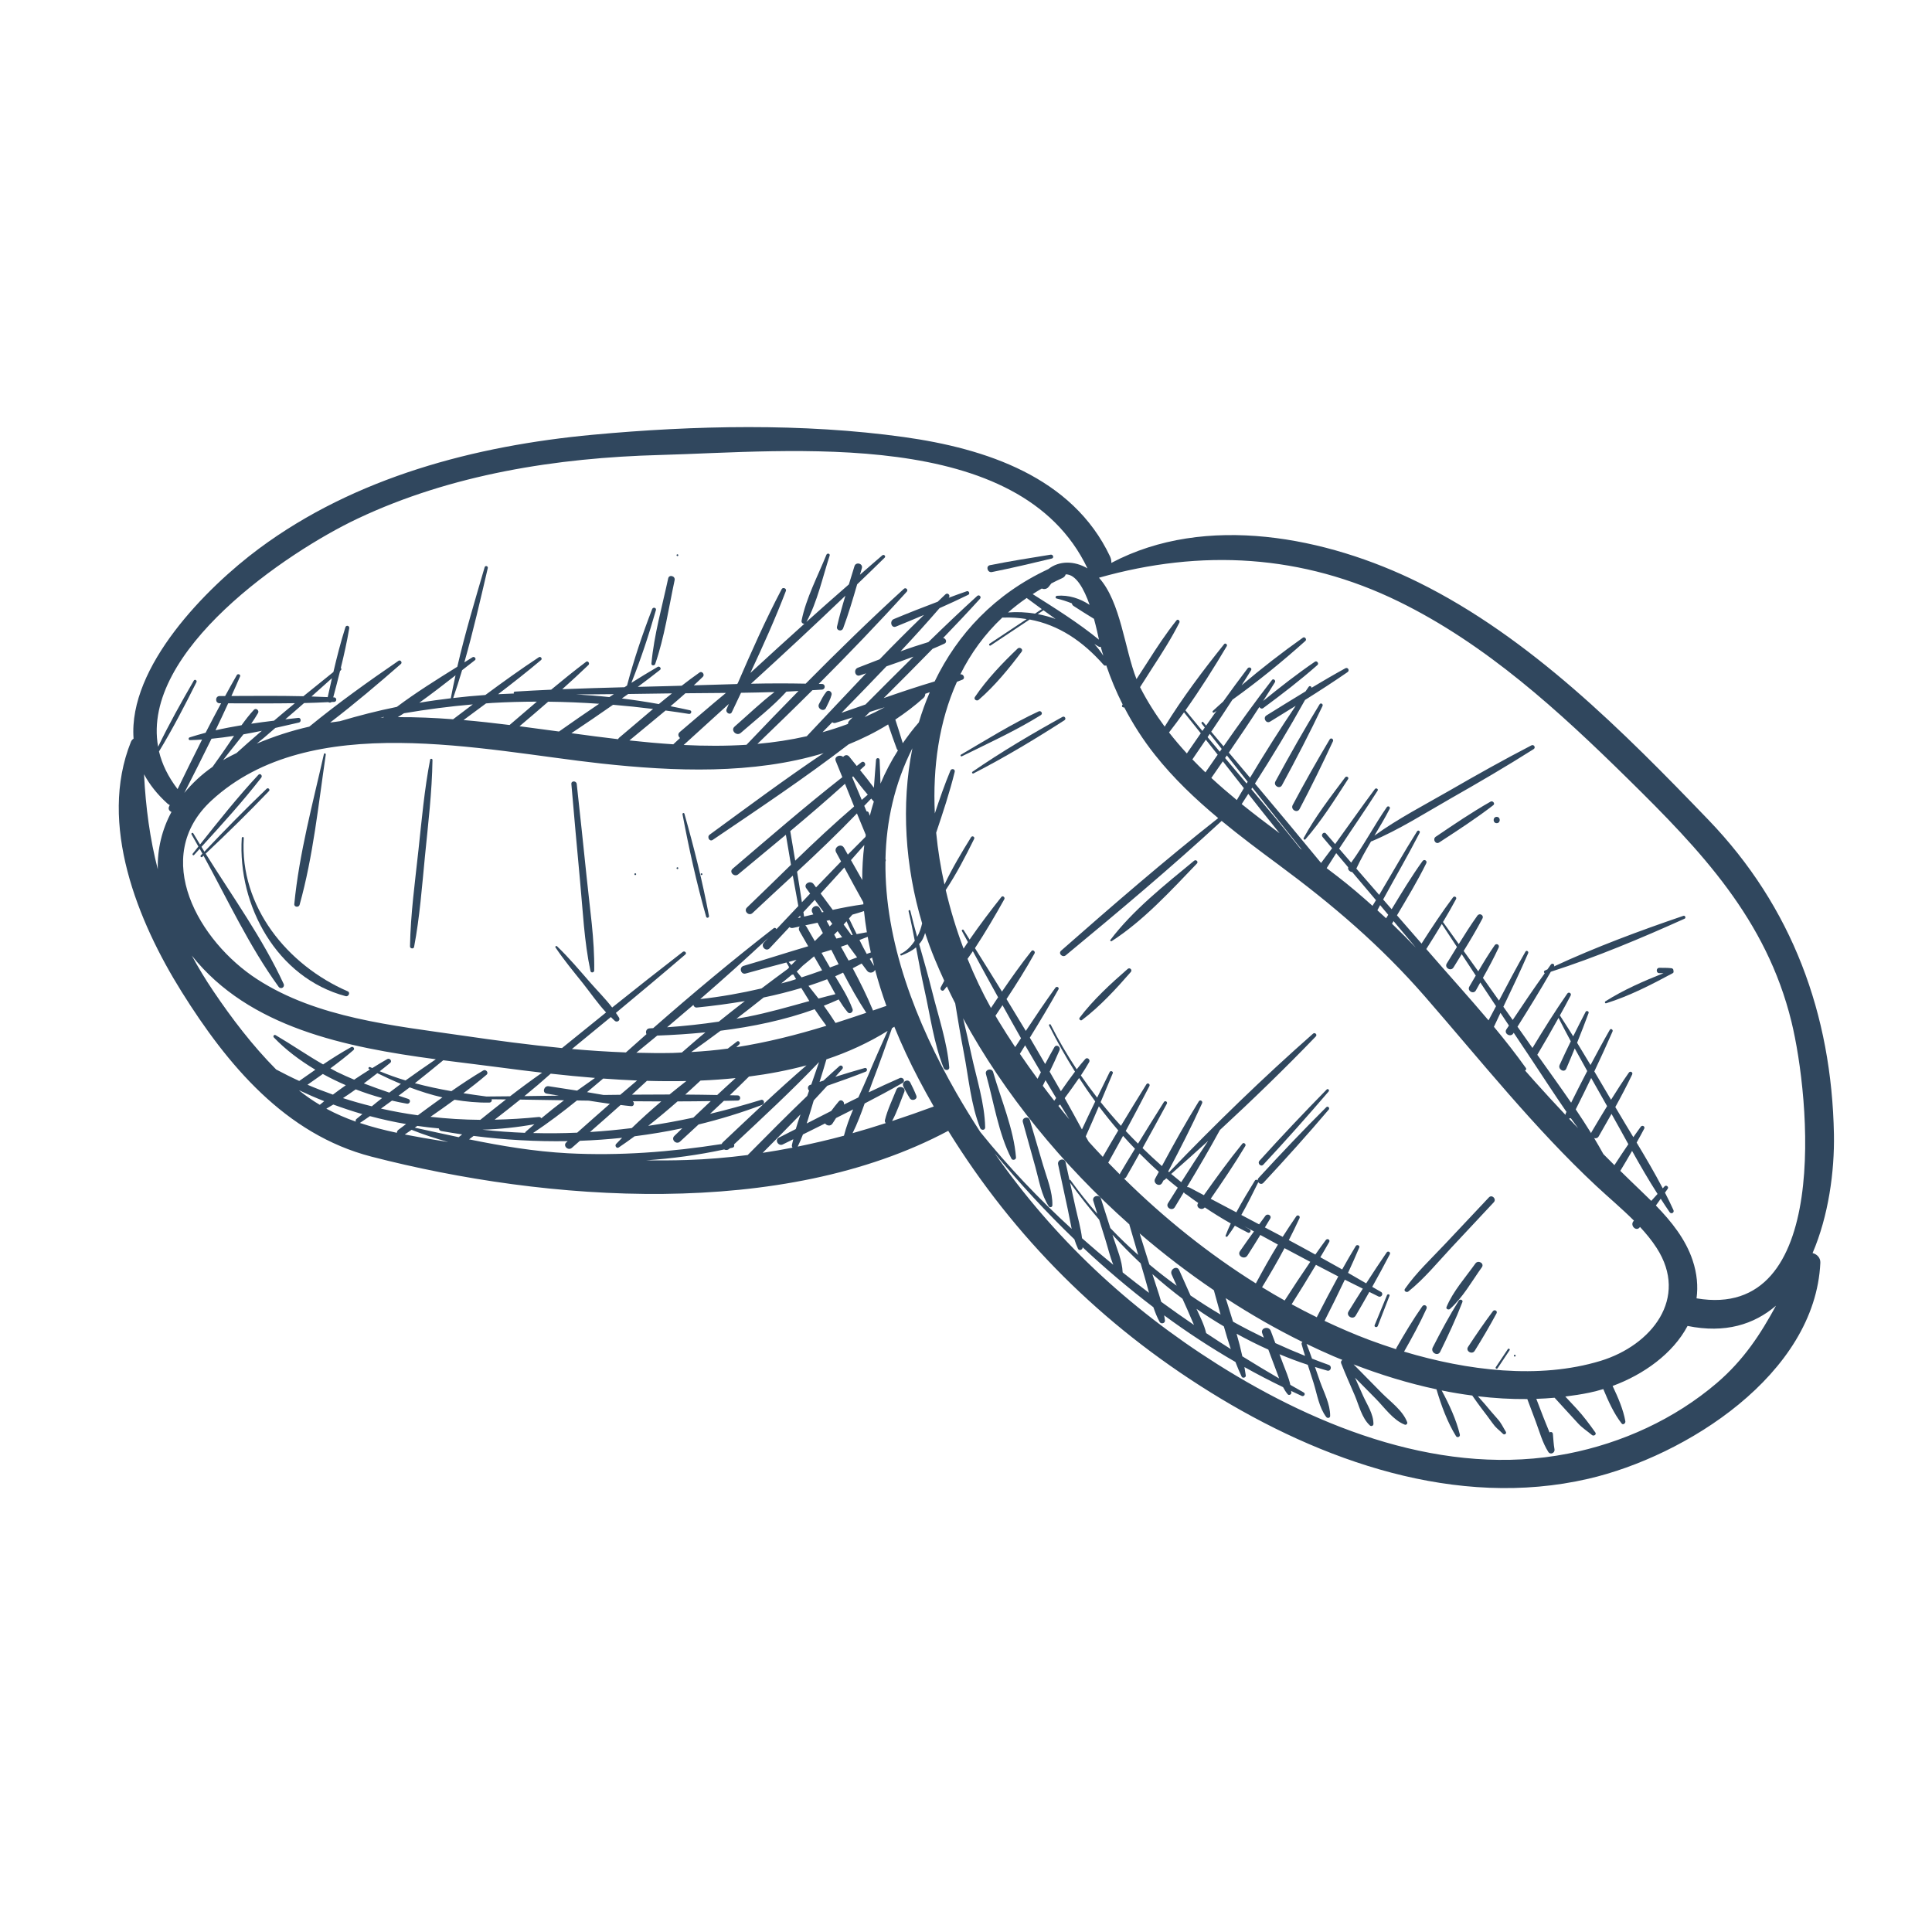 <?xml version="1.0" encoding="UTF-8"?>
<svg xmlns="http://www.w3.org/2000/svg" xmlns:xlink="http://www.w3.org/1999/xlink" width="375pt" height="375pt" viewBox="0 0 375 375" version="1.2">
<defs>
<clipPath id="clip1">
  <path d="M 23 82.031 L 356 82.031 L 356 289 L 23 289 Z M 23 82.031 "/>
</clipPath>
</defs>
<g id="surface1">
<path style=" stroke:none;fill-rule:nonzero;fill:rgb(18.819%,27.84%,36.859%);fill-opacity:1;" d="M 160.406 134.262 C 159.816 134.973 159.422 135.82 158.98 136.629 C 158.5 137.512 159.895 138.297 160.316 137.406 C 160.707 136.578 161.188 135.738 161.41 134.848 C 161.543 134.305 160.812 133.777 160.406 134.262 Z M 160.406 134.262 "/>
<path style=" stroke:none;fill-rule:nonzero;fill:rgb(18.819%,27.84%,36.859%);fill-opacity:1;" d="M 58.152 175.629 C 60.793 166.18 61.805 156.148 63.234 146.465 C 63.273 146.234 62.926 146.125 62.871 146.363 C 60.715 155.938 58.066 165.695 57.121 175.484 C 57.066 176.086 58 176.18 58.152 175.629 Z M 58.152 175.629 "/>
<path style=" stroke:none;fill-rule:nonzero;fill:rgb(18.819%,27.84%,36.859%);fill-opacity:1;" d="M 80.375 183.801 C 81.477 177.996 81.906 172.07 82.484 166.199 C 83.094 159.988 83.855 153.742 83.945 147.5 C 83.949 147.25 83.543 147.18 83.492 147.441 C 82.375 153.223 81.855 159.137 81.223 164.988 C 80.551 171.203 79.691 177.441 79.582 183.691 C 79.57 184.133 80.289 184.258 80.375 183.801 Z M 80.375 183.801 "/>
<path style=" stroke:none;fill-rule:nonzero;fill:rgb(18.819%,27.84%,36.859%);fill-opacity:1;" d="M 114.613 188.48 C 114.703 188.898 115.328 188.789 115.336 188.383 C 115.43 182.363 114.473 176.266 113.871 170.281 C 113.266 164.242 112.594 158.211 111.945 152.176 C 111.875 151.516 110.844 151.5 110.902 152.176 C 111.453 158.414 111.98 164.648 112.578 170.883 C 113.133 176.73 113.383 182.727 114.613 188.48 Z M 114.613 188.48 "/>
<path style=" stroke:none;fill-rule:nonzero;fill:rgb(18.819%,27.84%,36.859%);fill-opacity:1;" d="M 137.613 177.777 C 136.352 171.086 134.703 164.492 132.844 157.945 C 132.777 157.703 132.43 157.805 132.473 158.047 C 133.734 164.742 135.199 171.379 137.062 177.93 C 137.164 178.289 137.68 178.137 137.613 177.777 Z M 137.613 177.777 "/>
<path style=" stroke:none;fill-rule:nonzero;fill:rgb(18.819%,27.84%,36.859%);fill-opacity:1;" d="M 201.598 138.082 C 196.363 140.508 191.496 143.57 186.523 146.477 C 186.32 146.602 186.5 146.898 186.711 146.789 C 191.875 144.234 197.117 141.852 202.02 138.805 C 202.484 138.516 202.082 137.859 201.598 138.082 Z M 201.598 138.082 "/>
<path style=" stroke:none;fill-rule:nonzero;fill:rgb(18.819%,27.84%,36.859%);fill-opacity:1;" d="M 206.23 139.148 C 200.277 142.438 194.371 145.93 188.766 149.785 C 188.562 149.922 188.734 150.23 188.961 150.117 C 195.012 147.016 200.891 143.477 206.613 139.797 C 207.02 139.539 206.66 138.91 206.23 139.148 Z M 206.23 139.148 "/>
<path style=" stroke:none;fill-rule:nonzero;fill:rgb(18.819%,27.84%,36.859%);fill-opacity:1;" d="M 215.762 182.68 C 221.875 178.77 227.316 172.828 232.316 167.613 C 232.664 167.25 232.148 166.762 231.773 167.07 C 226.203 171.668 219.883 176.652 215.523 182.441 C 215.418 182.582 215.621 182.77 215.762 182.68 Z M 215.762 182.68 "/>
<path style=" stroke:none;fill-rule:nonzero;fill:rgb(18.819%,27.84%,36.859%);fill-opacity:1;" d="M 209.992 198 C 213.461 195.395 216.641 191.934 219.484 188.668 C 219.844 188.258 219.297 187.711 218.883 188.07 C 215.617 190.906 212.156 194.086 209.547 197.551 C 209.355 197.809 209.738 198.191 209.992 198 Z M 209.992 198 "/>
<path style=" stroke:none;fill-rule:nonzero;fill:rgb(18.819%,27.84%,36.859%);fill-opacity:1;" d="M 245.207 226.062 C 249.543 221.406 253.75 216.688 257.887 211.855 C 258.113 211.598 257.754 211.223 257.504 211.477 C 253.055 216.008 248.715 220.598 244.457 225.305 C 244 225.816 244.738 226.566 245.207 226.062 Z M 245.207 226.062 "/>
<path style=" stroke:none;fill-rule:nonzero;fill:rgb(18.819%,27.84%,36.859%);fill-opacity:1;" d="M 273.363 250.676 C 276.465 248.195 279.051 245.012 281.754 242.117 C 284.484 239.199 287.215 236.277 289.945 233.359 C 290.531 232.73 289.59 231.789 288.996 232.414 C 286.125 235.473 283.246 238.523 280.367 241.582 C 277.758 244.355 274.887 247.031 272.699 250.164 C 272.398 250.59 273.02 250.949 273.363 250.676 Z M 273.363 250.676 "/>
<path style=" stroke:none;fill-rule:nonzero;fill:rgb(18.819%,27.84%,36.859%);fill-opacity:1;" d="M 287.625 245.977 C 288.168 245.223 286.91 244.492 286.371 245.246 C 284.465 247.93 282.035 250.625 280.77 253.684 C 280.602 254.082 281.168 254.305 281.434 254.07 C 283.922 251.883 285.703 248.652 287.625 245.977 Z M 287.625 245.977 "/>
<path style=" stroke:none;fill-rule:nonzero;fill:rgb(18.819%,27.84%,36.859%);fill-opacity:1;" d="M 131.492 107.938 C 131.715 107.938 131.715 107.59 131.492 107.59 C 131.262 107.59 131.262 107.938 131.492 107.938 Z M 131.492 107.938 "/>
<path style=" stroke:none;fill-rule:nonzero;fill:rgb(18.819%,27.84%,36.859%);fill-opacity:1;" d="M 127.172 128.891 C 128.977 123.66 129.793 118.008 130.945 112.605 C 131.117 111.801 129.871 111.445 129.695 112.266 C 128.527 117.707 126.945 123.234 126.441 128.793 C 126.402 129.227 127.039 129.266 127.172 128.891 Z M 127.172 128.891 "/>
<path style=" stroke:none;fill-rule:nonzero;fill:rgb(18.819%,27.84%,36.859%);fill-opacity:1;" d="M 289.324 155.594 C 285.656 157.668 282.176 160.047 278.684 162.406 C 277.996 162.871 278.633 163.98 279.34 163.523 C 282.902 161.191 286.48 158.887 289.852 156.281 C 290.254 155.969 289.742 155.359 289.324 155.594 Z M 289.324 155.594 "/>
<path style=" stroke:none;fill-rule:nonzero;fill:rgb(18.819%,27.84%,36.859%);fill-opacity:1;" d="M 290.508 158.551 C 289.719 158.551 289.715 159.777 290.508 159.777 C 291.297 159.777 291.297 158.551 290.508 158.551 Z M 290.508 158.551 "/>
<path style=" stroke:none;fill-rule:nonzero;fill:rgb(18.819%,27.84%,36.859%);fill-opacity:1;" d="M 324.414 187.93 C 323.641 187.836 322.852 187.863 322.074 187.852 C 321.41 187.844 321.41 188.898 322.074 188.887 C 322.352 188.887 322.625 188.887 322.902 188.887 C 319.008 190.441 315.156 192.109 311.602 194.363 C 311.414 194.484 311.531 194.805 311.758 194.734 C 316.289 193.312 320.523 191.129 324.688 188.887 C 324.855 188.797 324.875 188.598 324.809 188.449 C 324.855 188.223 324.738 187.969 324.414 187.93 Z M 324.414 187.93 "/>
<path style=" stroke:none;fill-rule:nonzero;fill:rgb(18.819%,27.84%,36.859%);fill-opacity:1;" d="M 196.32 224.895 C 196.531 225.297 197.238 225.121 197.203 224.652 C 196.781 219.176 194.281 213.371 192.77 208.098 C 192.516 207.207 191.121 207.586 191.375 208.484 C 192.863 213.754 193.797 220.02 196.32 224.895 Z M 196.32 224.895 "/>
<path style=" stroke:none;fill-rule:nonzero;fill:rgb(18.819%,27.84%,36.859%);fill-opacity:1;" d="M 200.977 226.566 C 201.684 229.094 202.109 231.938 203.566 234.145 C 203.77 234.453 204.254 234.336 204.266 233.957 C 204.332 231.312 203.195 228.68 202.461 226.156 C 201.605 223.242 200.746 220.328 199.891 217.414 C 199.637 216.547 198.293 216.914 198.535 217.789 C 199.352 220.715 200.16 223.641 200.977 226.566 Z M 200.977 226.566 "/>
<path style=" stroke:none;fill-rule:nonzero;fill:rgb(18.819%,27.84%,36.859%);fill-opacity:1;" d="M 176.688 210.125 C 176.234 209.238 174.898 210.02 175.348 210.906 C 175.746 211.688 176.145 212.449 176.613 213.191 C 177.004 213.801 178.148 213.418 177.855 212.664 C 177.516 211.789 177.113 210.965 176.688 210.125 Z M 176.688 210.125 "/>
<path style=" stroke:none;fill-rule:nonzero;fill:rgb(18.819%,27.84%,36.859%);fill-opacity:1;" d="M 47.316 162.656 C 47.336 162.402 46.941 162.406 46.926 162.656 C 46.113 175.762 53.727 189.809 67.105 193.359 C 67.645 193.5 68.051 192.652 67.5 192.418 C 55.809 187.352 46.492 175.977 47.316 162.656 Z M 47.316 162.656 "/>
<path style=" stroke:none;fill-rule:nonzero;fill:rgb(18.819%,27.84%,36.859%);fill-opacity:1;" d="M 123.305 169.855 C 123.531 169.855 123.531 169.504 123.305 169.504 C 123.078 169.504 123.078 169.855 123.305 169.855 Z M 123.305 169.855 "/>
<path style=" stroke:none;fill-rule:nonzero;fill:rgb(18.819%,27.84%,36.859%);fill-opacity:1;" d="M 131.492 168.688 C 131.715 168.688 131.715 168.336 131.492 168.336 C 131.262 168.336 131.262 168.688 131.492 168.688 Z M 131.492 168.688 "/>
<path style=" stroke:none;fill-rule:nonzero;fill:rgb(18.819%,27.84%,36.859%);fill-opacity:1;" d="M 136.168 169.855 C 136.395 169.855 136.395 169.504 136.168 169.504 C 135.941 169.504 135.941 169.855 136.168 169.855 Z M 136.168 169.855 "/>
<path style=" stroke:none;fill-rule:nonzero;fill:rgb(18.819%,27.84%,36.859%);fill-opacity:1;" d="M 256.133 136.707 C 253.125 141.598 250.297 146.621 247.559 151.668 C 247.105 152.5 248.379 153.246 248.832 152.41 C 251.57 147.355 254.234 142.234 256.699 137.035 C 256.879 136.656 256.355 136.336 256.133 136.707 Z M 256.133 136.707 "/>
<path style=" stroke:none;fill-rule:nonzero;fill:rgb(18.819%,27.84%,36.859%);fill-opacity:1;" d="M 258.09 143.516 C 255.594 147.707 253.195 151.945 250.91 156.258 C 250.445 157.133 251.781 157.918 252.242 157.035 C 254.52 152.707 256.664 148.32 258.723 143.887 C 258.918 143.465 258.332 143.102 258.09 143.516 Z M 258.09 143.516 "/>
<path style=" stroke:none;fill-rule:nonzero;fill:rgb(18.819%,27.84%,36.859%);fill-opacity:1;" d="M 261.09 150.891 C 258.266 154.68 255.301 158.488 253.043 162.656 C 252.934 162.859 253.211 163.094 253.375 162.914 C 256.516 159.324 259.074 155.211 261.66 151.227 C 261.895 150.859 261.34 150.562 261.09 150.891 Z M 261.09 150.891 "/>
<path style=" stroke:none;fill-rule:nonzero;fill:rgb(18.819%,27.84%,36.859%);fill-opacity:1;" d="M 269.219 251.387 C 268.418 253.328 267.617 255.27 266.816 257.207 C 266.664 257.582 267.281 257.754 267.426 257.379 C 268.184 255.426 268.945 253.473 269.703 251.516 C 269.82 251.219 269.34 251.094 269.219 251.387 Z M 269.219 251.387 "/>
<path style=" stroke:none;fill-rule:nonzero;fill:rgb(18.819%,27.84%,36.859%);fill-opacity:1;" d="M 283.164 252.43 C 281.32 255.367 279.668 258.457 278.094 261.543 C 277.602 262.504 279.062 263.352 279.539 262.387 C 281.082 259.227 282.59 256.008 283.855 252.723 C 284.016 252.312 283.383 252.086 283.164 252.43 Z M 283.164 252.43 "/>
<path style=" stroke:none;fill-rule:nonzero;fill:rgb(18.819%,27.84%,36.859%);fill-opacity:1;" d="M 289.77 254.504 C 288.078 256.766 286.488 259.074 284.945 261.438 C 284.414 262.242 285.73 263.016 286.238 262.195 C 287.723 259.805 289.145 257.395 290.477 254.918 C 290.727 254.445 290.078 254.094 289.77 254.504 Z M 289.77 254.504 "/>
<path style=" stroke:none;fill-rule:nonzero;fill:rgb(18.819%,27.84%,36.859%);fill-opacity:1;" d="M 290.684 265.574 C 291.461 264.402 292.238 263.234 293.016 262.066 C 293.16 261.855 292.816 261.652 292.672 261.863 C 291.895 263.031 291.109 264.199 290.328 265.371 C 290.18 265.59 290.539 265.797 290.684 265.574 Z M 290.684 265.574 "/>
<path style=" stroke:none;fill-rule:nonzero;fill:rgb(18.819%,27.84%,36.859%);fill-opacity:1;" d="M 294.016 263.309 C 294.242 263.309 294.242 262.961 294.016 262.961 C 293.789 262.961 293.789 263.309 294.016 263.309 Z M 294.016 263.309 "/>
<path style=" stroke:none;fill-rule:nonzero;fill:rgb(18.819%,27.84%,36.859%);fill-opacity:1;" d="M 189.957 135.84 C 193.066 133.16 195.848 129.754 198.312 126.48 C 198.66 126.016 197.922 125.504 197.527 125.879 C 194.562 128.707 191.527 131.879 189.23 135.285 C 188.926 135.738 189.582 136.164 189.957 135.84 Z M 189.957 135.84 "/>
<path style=" stroke:none;fill-rule:nonzero;fill:rgb(18.819%,27.84%,36.859%);fill-opacity:1;" d="M 55.051 190.965 C 50.957 182.102 45.105 174.008 39.914 165.695 C 44.117 161.746 48.211 157.715 52.207 153.551 C 52.492 153.25 52.051 152.809 51.754 153.098 C 47.613 157.066 43.602 161.137 39.668 165.309 C 39.477 164.996 39.293 164.684 39.105 164.371 C 43.09 160.008 47.09 155.605 50.711 150.941 C 51.016 150.559 50.512 150.004 50.156 150.387 C 46.156 154.68 42.473 159.309 38.824 163.914 C 38.387 163.191 37.945 162.477 37.52 161.754 C 37.391 161.531 37.047 161.734 37.176 161.953 C 37.629 162.73 38.07 163.523 38.508 164.309 C 38.145 164.77 37.773 165.234 37.406 165.695 C 37.27 165.875 37.508 166.129 37.668 165.953 C 38.031 165.551 38.395 165.152 38.762 164.75 C 38.938 165.066 39.121 165.379 39.293 165.695 C 39.188 165.809 39.078 165.914 38.973 166.027 C 38.793 166.227 39.07 166.5 39.266 166.32 C 39.348 166.246 39.426 166.164 39.508 166.09 C 44.191 174.645 48.379 183.664 54.078 191.531 C 54.504 192.117 55.355 191.625 55.051 190.965 Z M 55.051 190.965 "/>
<path style=" stroke:none;fill-rule:nonzero;fill:rgb(18.819%,27.84%,36.859%);fill-opacity:1;" d="M 192.527 111.035 C 196.422 110.254 200.277 109.34 204.141 108.414 C 204.641 108.297 204.422 107.586 203.934 107.66 C 199.996 108.289 196.07 108.918 192.156 109.699 C 191.285 109.867 191.656 111.203 192.527 111.035 Z M 192.527 111.035 "/>
<g clip-path="url(#clip1)" clip-rule="nonzero">
<path style=" stroke:none;fill-rule:nonzero;fill:rgb(18.819%,27.84%,36.859%);fill-opacity:1;" d="M 351.82 243.219 C 354.914 236.016 356.094 227.367 355.965 220.18 C 355.535 196.848 347.855 176.027 331.621 159.152 C 315.059 141.941 297.027 123.777 275.375 113.062 C 257.516 104.223 234.023 99.555 215.707 109.262 C 215.73 108.863 215.664 108.445 215.461 108.008 C 208.156 92.559 191.273 87.043 175.445 84.832 C 155.863 82.098 134.711 82.559 115.055 84.387 C 92.184 86.516 68.945 92.617 50.27 106.484 C 40.066 114.059 24.871 129.398 25.926 143.375 C 25.711 143.516 25.523 143.715 25.414 143.988 C 19.012 159.922 26.738 178.871 35.258 192.504 C 44.105 206.656 55.363 220.176 72.09 224.5 C 106.242 233.324 151.891 236.641 184.051 219.492 C 196.863 240.215 213.855 257.137 234.871 270.195 C 256.43 283.602 282.762 292.934 308.285 287.031 C 327.18 282.668 352.328 266.793 353.328 245.109 C 353.375 244.113 352.656 243.43 351.82 243.219 Z M 218.215 137.297 C 219.898 140.531 221.863 143.602 224.148 146.484 C 227.777 151.074 231.992 155.066 236.453 158.793 C 226.016 167.02 215.941 175.75 205.965 184.52 C 205.34 185.074 206.238 185.941 206.863 185.426 C 217.117 176.945 227.344 168.367 237.121 159.34 C 240.707 162.297 244.441 165.09 248.172 167.848 C 258.684 175.625 267.992 183.566 276.586 193.434 C 287.371 205.82 297.824 218.984 309.844 230.203 C 312.215 232.414 314.797 234.574 317.145 236.922 C 317.113 236.957 317.082 236.992 317.047 237.035 C 316.348 237.879 317.582 239.094 318.254 238.238 C 318.277 238.211 318.297 238.18 318.324 238.148 C 319.508 239.43 320.613 240.762 321.547 242.215 C 327.867 251.992 320.559 261.125 310.668 264.145 C 298.695 267.789 284.75 266.02 272.527 262.352 C 274.082 259.629 275.586 256.875 276.879 254.023 C 277.125 253.48 276.422 253.055 276.07 253.551 C 274.266 256.121 272.648 258.824 271.086 261.551 C 271.023 261.66 270.992 261.77 270.98 261.879 C 269.215 261.316 267.492 260.719 265.82 260.098 C 262.871 258.996 259.969 257.73 257.094 256.379 C 258.438 253.73 259.762 251.07 261.027 248.387 C 262.191 248.977 263.355 249.555 264.523 250.129 C 263.59 251.598 262.656 253.062 261.75 254.551 C 261.207 255.438 262.613 256.254 263.141 255.363 C 264.043 253.844 264.914 252.301 265.785 250.762 C 266.375 251.047 266.953 251.355 267.543 251.637 C 268.125 251.918 268.621 251.105 268.055 250.762 C 267.492 250.422 266.914 250.105 266.348 249.777 C 267.52 247.684 268.66 245.578 269.766 243.453 C 269.977 243.047 269.41 242.727 269.156 243.094 C 267.797 245.074 266.473 247.078 265.172 249.098 C 264.004 248.406 262.832 247.727 261.652 247.059 C 262.406 245.426 263.145 243.789 263.836 242.137 C 264.008 241.738 263.367 241.5 263.156 241.848 C 262.242 243.348 261.371 244.871 260.516 246.398 C 259.109 245.602 257.695 244.816 256.277 244.031 C 256.848 243.047 257.449 242.074 258 241.066 C 258.238 240.629 257.625 240.301 257.34 240.688 C 256.648 241.617 255.973 242.559 255.309 243.508 C 253.594 242.57 251.883 241.625 250.16 240.707 C 250.883 239.297 251.574 237.879 252.234 236.449 C 252.434 236.023 251.875 235.695 251.605 236.082 C 250.703 237.391 249.82 238.723 248.969 240.066 C 247.816 239.457 246.664 238.852 245.512 238.242 C 245.855 237.676 246.199 237.109 246.543 236.539 C 246.91 235.926 246.012 235.445 245.609 235.992 C 245.199 236.547 244.801 237.098 244.395 237.648 C 243.238 237.043 242.09 236.434 240.938 235.824 C 242.117 233.758 243.176 231.605 244.203 229.527 C 244.223 229.492 244.203 229.469 244.211 229.434 C 244.414 229.773 244.875 229.957 245.223 229.586 C 249.551 224.93 253.789 220.227 257.902 215.379 C 258.176 215.059 257.738 214.602 257.434 214.906 C 252.926 219.387 248.578 223.977 244.285 228.648 C 244.156 228.793 244.113 228.945 244.113 229.098 C 243.965 228.953 243.715 228.918 243.57 229.156 C 242.352 231.148 241.094 233.203 239.973 235.312 C 238.309 234.441 236.656 233.559 234.996 232.684 C 237.32 229.324 239.613 225.945 241.715 222.434 C 241.922 222.082 241.41 221.656 241.141 221.988 C 238.512 225.223 236.078 228.59 233.672 231.984 C 232.734 231.488 231.797 230.996 230.867 230.496 C 230.73 230.426 230.602 230.414 230.477 230.418 C 230.453 230.398 230.434 230.383 230.41 230.363 C 232.602 226.727 234.754 223.066 236.781 219.336 C 243.156 213.445 249.402 207.402 255.395 201.176 C 255.738 200.82 255.223 200.312 254.859 200.637 C 245.188 209.156 235.855 218.215 226.926 227.523 C 226.867 227.473 226.809 227.422 226.75 227.375 C 229.051 223.016 231.293 218.641 233.324 214.148 C 233.516 213.723 232.945 213.363 232.688 213.777 C 230.145 217.879 227.812 222.09 225.527 226.336 C 224.242 225.203 222.996 224.031 221.77 222.84 C 223.359 219.984 224.93 217.117 226.484 214.234 C 226.684 213.859 226.141 213.543 225.914 213.902 C 224.223 216.59 222.547 219.277 220.891 221.98 C 220.082 221.176 219.285 220.355 218.504 219.523 C 220.062 216.637 221.594 213.727 223.102 210.805 C 223.305 210.418 222.746 210.086 222.516 210.461 C 220.848 213.137 219.199 215.824 217.574 218.523 C 216.215 217.031 214.895 215.492 213.633 213.918 C 214.422 212.051 215.207 210.184 215.988 208.316 C 216.133 207.973 215.555 207.734 215.395 208.066 C 214.578 209.727 213.762 211.379 212.953 213.047 C 211.855 211.645 210.805 210.207 209.797 208.742 C 210.363 207.891 210.918 207.027 211.414 206.137 C 211.676 205.672 211.031 205.129 210.656 205.551 C 210.078 206.203 209.523 206.871 208.988 207.555 C 207.137 204.773 205.441 201.879 203.941 198.891 C 203.84 198.68 203.523 198.859 203.629 199.074 C 205.168 202.141 206.848 205.125 208.656 208.004 C 207.711 209.246 206.809 210.523 205.918 211.805 C 205.199 210.539 204.465 209.281 203.738 208.02 C 204.402 206.645 205.051 205.258 205.652 203.848 C 205.938 203.184 205.035 202.598 204.648 203.266 C 204.031 204.336 203.441 205.426 202.863 206.523 C 201.875 204.82 200.898 203.113 199.891 201.414 C 201.797 198.324 203.664 195.211 205.441 192.043 C 205.66 191.664 205.109 191.359 204.863 191.703 C 202.883 194.461 200.98 197.27 199.109 200.098 C 197.871 198.031 196.617 195.98 195.363 193.922 C 197.266 191.027 199.121 188.102 200.805 185.059 C 201.004 184.695 200.484 184.242 200.207 184.594 C 198.18 187.148 196.309 189.789 194.48 192.469 C 192.746 189.645 191 186.84 189.238 184.039 C 191.281 180.922 193.172 177.711 194.941 174.531 C 195.129 174.191 194.637 173.762 194.375 174.094 C 192.273 176.754 190.172 179.523 188.203 182.375 C 187.816 181.762 187.434 181.137 187.043 180.523 C 186.914 180.316 186.594 180.5 186.711 180.719 C 187.094 181.43 187.488 182.145 187.875 182.859 C 187.586 183.281 187.309 183.703 187.031 184.129 C 185.648 180.465 184.48 176.648 183.566 172.754 C 185.656 169.609 187.41 166.215 189.074 162.844 C 189.27 162.449 188.723 162.125 188.488 162.5 C 186.641 165.473 184.824 168.52 183.32 171.691 C 182.582 168.367 182.035 164.996 181.711 161.625 C 183.023 157.719 184.328 153.812 185.309 149.809 C 185.441 149.254 184.68 149.078 184.473 149.582 C 183.34 152.301 182.375 155.086 181.449 157.887 C 181.027 148.898 182.266 140.062 185.738 132.344 C 186.098 132.199 186.469 132.066 186.828 131.914 C 187.422 131.66 186.988 130.754 186.398 130.898 C 188.426 126.816 191.121 123.086 194.566 119.852 C 194.586 119.855 194.598 119.875 194.625 119.875 C 196.258 119.805 197.793 119.93 199.281 120.164 C 196.883 121.758 194.48 123.355 192.078 124.945 C 191.863 125.09 192.062 125.43 192.277 125.289 C 194.805 123.609 197.328 121.93 199.852 120.246 C 205.516 121.293 210.203 124.477 214.238 129.078 C 214.387 129.246 214.57 129.227 214.719 129.145 C 215.16 130.434 215.641 131.703 216.164 132.961 C 216.699 134.238 217.277 135.488 217.898 136.719 C 217.867 136.789 217.824 136.863 217.793 136.941 C 217.691 137.199 217.996 137.379 218.215 137.297 Z M 262.469 169.27 C 264 171.086 265.543 172.898 267.074 174.723 C 266.852 175.09 266.625 175.453 266.402 175.82 C 264.203 173.848 261.965 171.926 259.605 170.109 C 258.91 169.57 258.207 169.043 257.504 168.508 C 258.109 167.531 258.734 166.559 259.359 165.594 C 260.137 166.504 260.91 167.422 261.684 168.34 C 261.543 168.801 262.004 169.234 262.469 169.27 Z M 282.125 187.781 C 282.652 186.922 283.184 186.066 283.715 185.203 C 284.625 186.594 285.539 187.973 286.445 189.359 C 286.031 190.078 285.605 190.785 285.195 191.504 C 284.727 192.324 285.996 193.066 286.465 192.242 C 286.758 191.73 287.035 191.211 287.328 190.699 C 288.336 192.238 289.367 193.762 290.379 195.301 C 289.895 196.219 289.414 197.141 288.922 198.051 C 285.129 193.559 281.152 189.191 277.336 184.773 C 277.176 184.586 277.008 184.395 276.844 184.207 C 277.867 182.598 278.875 180.973 279.855 179.34 C 280.844 180.82 281.816 182.316 282.793 183.805 C 282.137 184.875 281.473 185.945 280.816 187.016 C 280.305 187.848 281.617 188.609 282.125 187.781 Z M 296.176 207.301 C 294.223 204.559 292.125 201.902 289.965 199.297 C 289.973 199.285 289.98 199.277 289.988 199.266 C 290.398 198.371 290.824 197.484 291.242 196.594 C 291.789 197.418 292.336 198.242 292.883 199.062 C 292.723 199.312 292.555 199.555 292.391 199.801 C 291.844 200.633 293.199 201.426 293.73 200.582 C 293.758 200.543 293.781 200.5 293.809 200.457 C 294.324 201.227 294.824 202 295.344 202.766 C 295.836 203.492 296.324 204.227 296.812 204.957 C 296.852 205.055 296.906 205.133 296.977 205.203 C 299.316 208.73 301.633 212.312 304.051 215.816 C 304.012 215.895 303.969 215.973 303.93 216.051 C 303.871 216.176 303.855 216.297 303.863 216.406 C 301.836 214.254 299.824 212.074 297.836 209.852 C 297.223 209.164 296.621 208.473 296.012 207.785 C 296.195 207.695 296.316 207.5 296.176 207.301 Z M 304.008 207.434 C 304.578 206.129 305.113 204.816 305.656 203.496 C 306.457 204.965 307.266 206.43 308.082 207.887 C 307.02 209.914 305.988 211.973 304.957 214.031 C 302.805 210.902 300.574 207.816 298.387 204.734 C 299.805 202.363 301.176 199.977 302.512 197.57 C 303.289 199.09 304.078 200.605 304.891 202.113 C 304.152 203.629 303.426 205.152 302.73 206.688 C 302.336 207.551 303.629 208.301 304.008 207.434 Z M 318.406 231.047 C 317.086 229.793 315.793 228.527 314.5 227.262 C 315.27 225.977 316.047 224.695 316.785 223.391 C 318.363 226.223 319.988 229.027 321.73 231.746 C 321.316 232.191 320.914 232.641 320.508 233.09 C 319.809 232.395 319.105 231.711 318.406 231.047 Z M 313.359 226.156 C 312.641 225.445 311.93 224.723 311.215 224.008 C 310.633 222.961 310.043 221.926 309.422 220.898 C 309.742 220.996 310.102 220.926 310.316 220.551 C 311.152 219.109 311.977 217.66 312.793 216.203 C 313.891 218.148 314.973 220.117 316.062 222.09 C 315.137 223.43 314.25 224.797 313.359 226.156 Z M 308.914 219.734 C 308.871 219.809 308.859 219.883 308.84 219.953 C 307.875 218.395 306.879 216.859 305.848 215.332 C 306.867 213.309 307.871 211.277 308.848 209.238 C 309.875 211.066 310.906 212.883 311.938 214.699 C 310.914 216.367 309.91 218.047 308.914 219.734 Z M 306.32 218.992 C 305.719 218.363 305.113 217.734 304.516 217.098 C 304.645 217.113 304.773 217.098 304.887 217.031 C 305.355 217.695 305.844 218.34 306.32 218.992 Z M 270.188 179.297 C 270.285 179.129 270.387 178.957 270.488 178.789 C 271.93 180.5 273.367 182.219 274.812 183.926 C 273.297 182.355 271.758 180.809 270.188 179.297 Z M 269.043 178.238 C 268.484 177.711 267.914 177.203 267.348 176.684 C 267.527 176.352 267.703 176.016 267.883 175.684 C 268.406 176.312 268.934 176.934 269.457 177.562 C 269.32 177.789 269.184 178.012 269.043 178.238 Z M 252.387 164.707 C 249.277 160.816 246.094 156.98 242.883 153.168 C 242.949 153.074 243.012 152.977 243.074 152.875 C 246.258 156.902 249.465 160.918 252.68 164.926 C 252.582 164.852 252.484 164.781 252.387 164.707 Z M 248.371 161.738 C 245.883 159.887 243.418 158.016 241.012 156.074 C 241.445 155.414 241.867 154.746 242.293 154.086 C 244.301 156.652 246.328 159.203 248.371 161.738 Z M 241.965 152.078 C 240.574 150.43 239.18 148.777 237.789 147.129 C 237.906 146.961 238.02 146.797 238.137 146.629 C 239.48 148.332 240.824 150.031 242.168 151.734 C 242.102 151.848 242.035 151.965 241.965 152.078 Z M 241.43 152.98 C 240.977 153.754 240.516 154.52 240.062 155.289 C 238.371 153.898 236.723 152.473 235.121 150.996 C 235.863 149.918 236.609 148.844 237.352 147.77 C 238.711 149.508 240.07 151.242 241.43 152.98 Z M 236.758 145.906 C 235.965 144.965 235.176 144.02 234.387 143.074 C 234.531 142.859 234.676 142.648 234.816 142.438 C 235.59 143.41 236.363 144.391 237.133 145.367 C 237.008 145.547 236.883 145.727 236.758 145.906 Z M 236.352 146.484 C 235.555 147.629 234.766 148.773 233.973 149.918 C 233.113 149.09 232.266 148.254 231.445 147.395 C 232.316 146.117 233.188 144.844 234.051 143.57 C 234.82 144.539 235.59 145.516 236.352 146.484 Z M 230.367 146.242 C 229.164 144.93 228.008 143.578 226.906 142.168 C 227.898 140.891 228.867 139.59 229.816 138.262 C 230.906 139.613 231.992 140.965 233.07 142.328 C 232.168 143.629 231.27 144.938 230.367 146.242 Z M 253.316 263.176 C 251.371 262.395 249.445 261.57 247.543 260.695 C 247.246 259.906 246.949 259.117 246.656 258.328 C 246.27 257.301 244.605 257.746 244.996 258.781 C 245.102 259.07 245.207 259.352 245.312 259.637 C 243.293 258.656 241.293 257.629 239.328 256.535 C 238.863 255.004 238.379 253.484 237.906 251.965 C 242.773 255.141 247.762 257.996 252.812 260.477 C 252.684 260.566 252.59 260.707 252.648 260.922 C 252.848 261.68 253.09 262.426 253.316 263.176 Z M 248.277 267.559 C 245.875 266.164 243.496 264.727 241.137 263.262 C 240.82 261.793 240.441 260.328 240.023 258.879 C 242.031 259.98 244.082 261.02 246.184 261.957 C 246.629 263.141 247.074 264.328 247.52 265.516 C 247.773 266.199 248.02 266.883 248.277 267.559 Z M 231.078 251.453 C 230.348 249.812 229.613 248.168 228.879 246.527 C 228.434 245.535 226.977 246.395 227.418 247.383 C 227.742 248.105 228.066 248.832 228.395 249.559 C 226.578 248.246 224.812 246.871 223.094 245.438 C 222.473 243.426 221.836 241.414 221.203 239.406 C 225.824 243.375 230.645 247.066 235.609 250.43 C 236.055 251.992 236.488 253.574 236.914 255.156 C 234.93 253.988 232.984 252.75 231.078 251.453 Z M 231.754 257.172 C 229.605 255.711 227.484 254.207 225.387 252.68 C 224.875 250.863 224.219 249.07 223.68 247.316 C 223.68 247.312 223.68 247.309 223.68 247.305 C 225.566 248.973 227.512 250.57 229.52 252.086 C 229.848 252.816 230.176 253.551 230.504 254.281 C 230.93 255.23 231.312 256.219 231.754 257.172 Z M 216.105 240.219 C 216.047 240.039 215.992 239.855 215.934 239.672 C 217.688 241.59 219.508 243.438 221.398 245.215 C 221.645 246.059 221.883 246.902 222.137 247.742 C 222.445 248.777 222.727 249.855 223.023 250.938 C 221.297 249.641 219.594 248.32 217.906 246.973 C 217.809 244.66 216.805 242.41 216.105 240.219 Z M 216.09 245.496 C 214.031 243.816 212.008 242.102 210.023 240.34 C 209.781 238.32 209.184 236.312 208.754 234.352 C 208.402 232.746 208.047 231.148 207.695 229.547 C 209.477 232.02 211.371 234.422 213.348 236.746 C 213.754 238.043 214.16 239.344 214.566 240.645 C 215.059 242.227 215.449 243.934 216.09 245.496 Z M 187.801 186.109 C 188.148 185.617 188.496 185.133 188.832 184.629 C 190.445 187.613 192.078 190.598 193.73 193.574 C 193.266 194.262 192.805 194.953 192.344 195.645 C 190.68 192.664 189.156 189.461 187.801 186.109 Z M 194.586 195.109 C 195.777 197.246 196.961 199.391 198.176 201.52 C 197.805 202.094 197.426 202.668 197.047 203.242 C 195.941 201.574 194.871 199.902 193.844 198.215 C 193.629 197.871 193.43 197.512 193.219 197.156 C 193.676 196.477 194.133 195.793 194.586 195.109 Z M 198.977 202.895 C 199.984 204.648 201.012 206.383 202.035 208.129 C 201.82 208.551 201.602 208.973 201.387 209.391 C 200.207 207.793 199.066 206.176 197.957 204.547 C 198.297 204 198.637 203.445 198.977 202.895 Z M 204.629 213.656 C 203.871 212.695 203.137 211.727 202.402 210.75 C 202.582 210.387 202.758 210.027 202.934 209.664 C 203.621 210.82 204.305 211.977 204.996 213.125 C 204.875 213.305 204.75 213.48 204.629 213.656 Z M 207.547 217.258 C 206.82 216.395 206.125 215.516 205.422 214.637 C 205.535 214.598 205.645 214.527 205.73 214.406 C 205.742 214.395 205.75 214.379 205.762 214.363 C 206.348 215.332 206.949 216.297 207.547 217.258 Z M 206.656 213.145 C 207.602 211.855 208.551 210.562 209.453 209.238 C 210.457 210.789 211.5 212.309 212.586 213.789 C 211.707 215.594 210.852 217.406 210.004 219.227 C 208.902 217.191 207.789 215.164 206.656 213.145 Z M 211.301 221.582 C 211.117 221.246 210.926 220.914 210.742 220.574 C 211.609 218.637 212.461 216.688 213.289 214.734 C 214.496 216.336 215.75 217.898 217.055 219.414 C 216.039 221.117 215.043 222.832 214.051 224.547 C 213.121 223.566 212.199 222.586 211.301 221.582 Z M 217.984 220.469 C 218.738 221.316 219.508 222.156 220.297 222.973 C 219.328 224.555 218.359 226.137 217.418 227.742 C 217.379 227.812 217.363 227.883 217.348 227.945 C 216.598 227.191 215.848 226.441 215.109 225.676 C 216.078 223.941 217.039 222.211 217.984 220.469 Z M 218.609 228.438 C 219.484 226.926 220.332 225.402 221.184 223.879 C 222.398 225.102 223.641 226.301 224.93 227.449 C 224.688 227.895 224.445 228.34 224.207 228.785 C 223.727 229.688 225.102 230.496 225.582 229.586 C 225.668 229.426 225.758 229.258 225.844 229.094 C 225.895 229.102 225.949 229.09 226 229.043 C 226.129 228.934 226.254 228.816 226.383 228.707 C 227.113 229.324 227.852 229.934 228.605 230.531 C 227.977 231.535 227.332 232.535 226.707 233.543 C 226.188 234.379 227.516 235.152 228.027 234.316 C 228.613 233.359 229.18 232.398 229.758 231.441 C 229.797 231.469 229.832 231.5 229.867 231.527 C 229.926 231.617 230.004 231.695 230.125 231.762 C 230.191 231.797 230.262 231.84 230.328 231.875 C 231.066 232.434 231.82 232.969 232.582 233.504 C 232.57 233.512 232.562 233.531 232.551 233.543 C 231.992 234.336 233.262 235.086 233.844 234.352 C 235.477 235.445 237.152 236.492 238.891 237.469 C 238.531 238.25 238.18 239.027 237.891 239.824 C 237.805 240.055 238.129 240.141 238.254 239.977 C 238.762 239.312 239.23 238.613 239.688 237.906 C 240.52 238.363 241.352 238.82 242.207 239.246 C 242.609 239.449 242.961 238.863 242.566 238.633 C 242.219 238.43 241.879 238.215 241.539 238.008 C 242.152 238.352 242.773 238.684 243.391 239.023 C 242.473 240.289 241.562 241.562 240.676 242.855 C 240.07 243.738 241.535 244.602 242.121 243.699 C 242.977 242.375 243.809 241.043 244.629 239.703 C 245.77 240.328 246.906 240.953 248.047 241.574 C 246.535 244.035 245.125 246.562 243.762 249.109 C 234.578 243.363 225.977 236.445 218.172 228.762 C 218.34 228.727 218.5 228.629 218.609 228.438 Z M 227.328 227.863 C 229.734 225.746 232.129 223.613 234.5 221.449 C 232.719 224.098 230.977 226.766 229.277 229.461 C 228.621 228.938 227.973 228.406 227.328 227.863 Z M 244.965 249.852 C 246.484 247.367 247.957 244.848 249.324 242.266 C 250.984 243.164 252.66 244.039 254.324 244.922 C 252.625 247.391 250.98 249.898 249.352 252.426 C 247.875 251.598 246.414 250.742 244.965 249.852 Z M 237.551 257.453 C 237.969 258.934 238.41 260.41 238.898 261.859 C 237.289 260.844 235.695 259.805 234.113 258.754 C 233.73 257.113 232.941 255.59 232.242 254.047 C 233.969 255.246 235.742 256.379 237.551 257.453 Z M 250.707 253.156 C 252.316 250.617 253.891 248.078 255.422 245.504 C 256.863 246.262 258.312 247.012 259.762 247.758 C 258.344 250.34 256.98 252.953 255.633 255.578 C 255.617 255.617 255.617 255.648 255.605 255.688 C 253.957 254.887 252.328 254.035 250.707 253.156 Z M 175.227 144.258 C 174.77 142.723 174.281 141.195 173.781 139.672 C 175.66 138.414 177.496 137.047 179.242 135.48 C 179.5 135.246 179.602 134.961 179.59 134.668 C 179.883 134.562 180.176 134.461 180.469 134.355 C 179.652 136.262 178.938 138.211 178.348 140.215 C 177.195 141.527 176.18 142.883 175.227 144.258 Z M 165.492 139.25 C 165.273 139.469 165.051 139.691 164.832 139.91 C 164.645 140.098 164.586 140.312 164.605 140.512 C 162.965 141.125 161.312 141.664 159.652 142.125 C 160.285 141.48 160.914 140.828 161.547 140.188 C 161.707 140.32 161.918 140.391 162.18 140.305 C 163.277 139.945 164.391 139.598 165.492 139.25 Z M 163.328 138.363 C 166.258 135.375 169.168 132.367 172.059 129.336 C 173.816 128.738 175.566 128.109 177.305 127.449 C 174.184 130.523 171.09 133.633 167.996 136.738 C 166.438 137.285 164.883 137.828 163.328 138.363 Z M 168.828 138.184 C 169.793 137.887 170.762 137.574 171.73 137.27 C 170.438 137.969 169.133 138.609 167.82 139.191 C 168.156 138.859 168.492 138.52 168.828 138.184 Z M 205.082 116.168 C 206.105 116.414 207.098 116.73 208.055 117.117 C 208.078 117.305 208.172 117.484 208.371 117.613 C 209.684 118.469 211.004 119.301 212.34 120.113 C 212.801 121.785 213.117 123.273 213.305 124.16 C 209.305 120.883 204.812 118.086 200.445 115.32 C 201.027 114.949 201.598 114.578 202.207 114.23 C 202.648 114.43 203.219 114.367 203.602 113.832 C 203.762 113.613 203.914 113.426 204.07 113.238 C 204.762 112.887 205.449 112.535 206.18 112.211 C 206.566 112.043 206.77 111.777 206.852 111.48 C 208.867 111.457 210.406 114.316 211.496 117.402 C 209.625 116.164 207.418 115.441 205.156 115.645 C 204.871 115.668 204.77 116.098 205.082 116.168 Z M 213.648 125.539 C 213.801 126.125 213.984 126.703 214.16 127.285 C 213.637 126.48 213.066 125.711 212.414 125.012 C 212.688 125.168 212.957 125.348 213.238 125.496 C 213.375 125.574 213.52 125.574 213.648 125.539 Z M 204.883 120.141 C 203.758 119.73 202.602 119.422 201.43 119.199 C 201.797 118.953 202.168 118.703 202.539 118.461 C 203.312 119.027 204.098 119.586 204.883 120.141 Z M 199.277 116.07 C 200.25 116.781 201.23 117.504 202.211 118.227 C 201.773 118.52 201.332 118.812 200.887 119.105 C 199.145 118.816 197.379 118.742 195.66 118.879 C 196.793 117.898 197.988 116.953 199.277 116.07 Z M 69.41 100.664 C 87.633 92.051 108.094 88.848 128.098 88.312 C 153.32 87.641 197.93 82.703 211.078 110.32 C 208.539 108.832 205.582 108.793 203.477 110.465 C 193.066 115.309 185.859 123.062 181.418 132.266 C 178.102 133.25 174.805 134.355 171.527 135.5 C 174.711 132.332 177.871 129.148 181.008 125.941 C 181.785 125.605 182.574 125.285 183.34 124.918 C 183.895 124.652 183.586 123.867 183.059 123.84 C 185.477 121.328 187.879 118.797 190.223 116.215 C 190.555 115.848 190.047 115.34 189.68 115.668 C 186.457 118.594 183.316 121.594 180.199 124.629 C 178.391 125.176 176.586 125.77 174.797 126.426 C 177.375 123.676 179.902 120.883 182.367 118.039 C 184.234 117.207 186.098 116.355 187.949 115.445 C 188.328 115.254 188.062 114.621 187.656 114.758 C 186.473 115.152 185.316 115.602 184.148 116.023 C 184.152 116.02 184.16 116.016 184.16 116.008 C 184.543 115.559 183.953 114.949 183.512 115.359 C 183.004 115.824 182.523 116.32 182.02 116.789 C 179.164 117.863 176.328 118.977 173.492 120.16 C 172.602 120.523 172.988 121.992 173.898 121.621 C 175.73 120.879 177.539 120.125 179.348 119.355 C 176.43 122.18 173.555 125.043 170.734 127.969 C 169.316 128.52 167.91 129.074 166.504 129.609 C 165.594 129.961 165.965 131.422 166.914 131.094 C 167.312 130.961 167.715 130.824 168.109 130.688 C 164.246 134.746 160.426 138.844 156.59 142.902 C 153.43 143.621 150.238 144.098 147.016 144.387 C 150.594 140.938 154.164 137.48 157.691 133.965 C 158.309 133.922 158.93 133.902 159.547 133.855 C 160.246 133.797 160.262 132.785 159.547 132.758 C 159.336 132.75 159.125 132.75 158.914 132.75 C 164.746 126.902 170.48 120.953 176 114.848 C 176.34 114.477 175.816 113.949 175.441 114.293 C 168.93 120.23 162.602 126.414 156.383 132.699 C 152.852 132.625 149.312 132.633 145.77 132.711 C 151.941 127.082 158.062 121.402 164.09 115.625 C 163.488 117.609 162.926 119.605 162.465 121.617 C 162.285 122.402 163.379 122.68 163.656 121.945 C 164.699 119.156 165.539 116.285 166.375 113.414 C 168.152 111.691 169.953 109.996 171.707 108.25 C 172.004 107.953 171.562 107.527 171.25 107.793 C 169.793 109.031 168.367 110.305 166.918 111.559 C 167.043 111.141 167.164 110.715 167.285 110.301 C 167.566 109.375 166.121 108.98 165.848 109.902 C 165.492 111.074 165.129 112.254 164.766 113.43 C 162.004 115.84 159.254 118.258 156.531 120.707 C 158.637 116.852 159.676 112.012 161.035 107.848 C 161.168 107.441 160.559 107.301 160.406 107.68 C 158.762 111.766 156.422 116.164 155.582 120.488 C 155.516 120.844 155.836 121.109 156.129 121.074 C 152.617 124.238 149.117 127.414 145.645 130.621 C 148.098 125.383 150.477 120.098 152.543 114.699 C 152.723 114.227 151.957 113.906 151.723 114.352 C 148.59 120.309 145.852 126.477 143.18 132.66 C 143.133 132.695 143.086 132.734 143.035 132.773 C 140.242 132.852 137.453 132.934 134.668 133.023 C 135.254 132.473 135.855 131.934 136.426 131.363 C 136.84 130.949 136.293 130.176 135.781 130.531 C 134.605 131.352 133.457 132.219 132.32 133.098 C 131.457 133.125 130.594 133.152 129.734 133.172 C 127.754 133.227 125.777 133.27 123.797 133.32 C 125.25 132.238 126.695 131.152 128.113 130.023 C 128.449 129.754 128.016 129.23 127.656 129.438 C 125.938 130.438 124.242 131.48 122.551 132.535 C 124.395 127.93 125.957 123.188 127.312 118.426 C 127.449 117.945 126.75 117.773 126.582 118.223 C 124.715 123.062 123.035 128.035 121.707 133.062 C 121.543 133.168 121.379 133.277 121.211 133.391 C 117.184 133.492 113.156 133.617 109.129 133.777 C 110.852 132.234 112.559 130.676 114.227 129.066 C 114.535 128.77 114.113 128.184 113.758 128.457 C 111.449 130.203 109.203 132.023 106.98 133.867 C 104.629 133.973 102.27 134.094 99.918 134.242 C 99.711 134.258 99.656 134.492 99.762 134.609 C 98.734 134.641 97.711 134.691 96.684 134.742 C 99.508 132.59 102.301 130.398 105.023 128.109 C 105.328 127.855 104.93 127.344 104.602 127.562 C 101.059 129.902 97.617 132.375 94.207 134.898 C 92.121 135.043 90.039 135.238 87.965 135.484 C 88.582 133.695 89.156 131.898 89.691 130.086 C 90.527 129.43 91.359 128.785 92.18 128.145 C 92.516 127.887 92.082 127.344 91.73 127.562 C 91.203 127.898 90.664 128.23 90.129 128.566 C 91.855 122.52 93.254 116.371 94.68 110.262 C 94.77 109.867 94.184 109.707 94.07 110.098 C 92.199 116.492 90.266 122.914 88.762 129.418 C 84.816 131.875 80.766 134.398 77.02 137.207 C 73.281 137.957 69.609 138.914 65.98 139.984 C 65.348 140.074 64.711 140.145 64.078 140.246 C 68.824 136.605 73.422 132.711 77.82 128.867 C 78.145 128.582 77.719 128.012 77.355 128.258 C 71.539 132.238 65.598 136.484 60.035 141.039 C 56.59 141.82 53.191 142.922 49.84 144.332 C 50.297 143.953 50.77 143.594 51.223 143.207 C 51.969 142.578 52.699 141.93 53.445 141.289 C 54.996 140.945 56.531 140.594 58.035 140.242 C 58.527 140.121 58.434 139.281 57.91 139.34 C 57.074 139.434 56.23 139.523 55.379 139.621 C 56.594 138.57 57.82 137.527 59.027 136.461 C 60.594 136.426 62.16 136.363 63.723 136.285 C 63.914 136.414 64.176 136.414 64.352 136.262 C 64.516 136.254 64.68 136.254 64.844 136.246 C 65.41 136.211 65.414 135.391 64.844 135.359 C 64.789 135.359 64.734 135.355 64.68 135.355 C 65.137 133.648 65.582 131.938 66.008 130.23 C 66.059 130.18 66.109 130.141 66.16 130.09 C 66.32 129.945 66.277 129.766 66.152 129.652 C 66.777 127.102 67.352 124.535 67.789 121.941 C 67.871 121.461 67.203 121.258 67.047 121.738 C 66.137 124.598 65.395 127.512 64.711 130.438 C 62.762 131.996 60.82 133.562 58.887 135.137 C 54.23 135.035 49.578 135.066 44.918 135.09 C 45.484 133.824 46.062 132.562 46.602 131.285 C 46.758 130.922 46.164 130.695 45.973 131.023 C 45.191 132.367 44.453 133.734 43.699 135.098 C 43.34 135.098 42.984 135.102 42.629 135.102 C 41.727 135.105 41.727 136.5 42.629 136.504 C 42.727 136.504 42.82 136.504 42.918 136.504 C 41.887 138.398 40.891 140.309 39.906 142.227 C 38.859 142.508 37.82 142.797 36.809 143.125 C 36.527 143.219 36.562 143.668 36.879 143.656 C 37.656 143.641 38.438 143.602 39.223 143.547 C 37.605 146.734 36.035 149.949 34.469 153.164 C 32.629 150.766 31.449 148.32 30.863 145.855 C 33.516 141.488 35.84 136.988 38.133 132.406 C 38.301 132.062 37.809 131.766 37.617 132.105 C 35.168 136.336 32.805 140.555 30.691 144.941 C 27.34 126.387 55.656 107.164 69.41 100.664 Z M 74.395 139.273 C 74.211 139.281 74.023 139.285 73.836 139.293 C 74.07 139.246 74.305 139.191 74.543 139.148 C 74.488 139.188 74.445 139.23 74.395 139.273 Z M 91.77 136.723 C 90.496 137.676 89.219 138.645 87.949 139.609 C 84.348 139.336 80.766 139.176 77.211 139.199 C 77.613 138.949 78.016 138.707 78.414 138.441 C 82.84 137.688 87.289 137.105 91.77 136.723 Z M 81.387 136.402 C 83.781 134.68 86.121 132.879 88.418 131.082 C 88.094 132.562 87.77 134.043 87.5 135.535 C 85.457 135.781 83.414 136.059 81.387 136.402 Z M 94.34 136.531 C 94.738 136.504 95.133 136.461 95.531 136.438 C 98.422 136.27 101.312 136.195 104.203 136.188 C 102.43 137.688 100.672 139.207 98.91 140.723 C 95.926 140.352 92.945 140.02 89.973 139.762 C 91.43 138.688 92.891 137.617 94.34 136.531 Z M 106.402 136.199 C 109.707 136.234 113.004 136.375 116.297 136.602 C 113.676 138.363 111.086 140.172 108.504 141.988 C 105.949 141.637 103.395 141.297 100.84 140.965 C 102.699 139.387 104.566 137.809 106.402 136.199 Z M 111.801 134.781 C 114.254 134.773 116.703 134.762 119.152 134.73 C 118.863 134.922 118.57 135.113 118.281 135.305 C 116.129 135.074 113.969 134.906 111.801 134.781 Z M 118.992 136.797 C 121.582 137.012 124.172 137.285 126.758 137.609 C 124.562 139.461 122.391 141.34 120.195 143.172 C 120.086 143.266 120.016 143.375 119.969 143.477 C 116.957 143.125 113.93 142.727 110.906 142.312 C 113.617 140.504 116.32 138.676 118.992 136.797 Z M 120.703 135.57 C 121.109 135.285 121.523 135 121.93 134.703 C 124.531 134.668 127.133 134.629 129.734 134.594 C 129.965 134.59 130.199 134.59 130.43 134.59 C 129.578 135.273 128.719 135.957 127.879 136.66 C 125.504 136.234 123.113 135.871 120.703 135.57 Z M 129.188 137.91 C 130.699 138.113 132.207 138.332 133.715 138.57 C 134.172 138.645 134.379 137.973 133.91 137.863 C 132.664 137.582 131.406 137.328 130.148 137.078 C 131.121 136.246 132.09 135.418 133.039 134.562 C 135.656 134.543 138.281 134.52 140.906 134.496 C 137.879 136.98 134.93 139.574 131.949 142.082 C 131.504 142.453 131.648 142.961 131.996 143.25 C 131.562 143.656 131.125 144.062 130.684 144.469 C 127.855 144.285 125.012 144.027 122.164 143.719 C 124.492 141.781 126.859 139.867 129.188 137.91 Z M 141.469 136.633 C 141.324 136.961 141.18 137.297 141.039 137.629 C 140.742 138.312 141.727 138.918 142.055 138.223 C 142.648 136.977 143.242 135.723 143.832 134.473 C 143.832 134.473 143.836 134.469 143.84 134.469 C 146.004 134.441 148.168 134.391 150.328 134.324 C 147.621 136.398 145.125 138.812 142.578 141.035 C 141.746 141.762 142.965 142.973 143.789 142.25 C 146.75 139.652 149.988 137.176 152.641 134.246 C 153.426 134.219 154.203 134.152 154.988 134.117 C 151.59 137.574 148.227 141.059 144.895 144.562 C 140.867 144.816 136.797 144.805 132.703 144.598 C 135.621 141.941 138.543 139.285 141.469 136.633 Z M 43.699 147.305 C 43.555 147.387 43.434 147.477 43.297 147.559 C 43.402 147.418 43.508 147.277 43.617 147.133 C 44.781 145.605 46.047 144.09 47.246 142.535 C 48.445 142.324 49.641 142.09 50.828 141.848 C 50.652 141.996 50.473 142.137 50.301 142.289 C 48.816 143.555 47.359 144.859 45.91 146.164 C 45.172 146.539 44.43 146.891 43.699 147.305 Z M 48.758 140.473 C 49.23 139.793 49.68 139.105 50.086 138.398 C 50.371 137.902 49.684 137.336 49.281 137.777 C 48.414 138.707 47.637 139.727 46.883 140.766 C 45.184 141.051 43.492 141.371 41.832 141.75 C 42.672 140.012 43.492 138.266 44.293 136.512 C 48.609 136.531 52.926 136.555 57.242 136.488 C 55.879 137.605 54.531 138.746 53.184 139.883 C 51.715 140.059 50.234 140.254 48.758 140.473 Z M 45.43 142.832 C 44.672 143.953 43.926 145.078 43.156 146.168 C 42.523 147.062 41.891 147.953 41.258 148.844 C 39.094 150.352 37.285 152.059 35.777 153.902 C 37.559 150.406 39.332 146.91 41.051 143.391 C 42.504 143.246 43.969 143.062 45.43 142.832 Z M 60.457 135.188 C 61.785 134.012 63.105 132.828 64.43 131.637 C 64.152 132.863 63.879 134.09 63.609 135.312 C 62.559 135.262 61.508 135.219 60.457 135.188 Z M 27.957 150.289 C 29.016 152.25 30.488 154.152 32.488 155.961 C 32.641 156.102 32.797 156.195 32.953 156.266 C 32.91 156.355 32.863 156.457 32.816 156.551 C 32.582 157.031 32.902 157.465 33.285 157.594 C 31.422 161.039 30.523 164.828 30.625 168.727 C 29.109 162.848 28.285 156.766 27.957 150.289 Z M 41.082 155.352 C 60.316 137.664 93.812 145.703 116.668 148.195 C 130.879 149.746 146.191 150.344 159.867 146.18 C 152.344 151.23 145.043 156.672 137.75 162.004 C 137.152 162.441 137.711 163.453 138.344 163.02 C 147.215 157.008 156.207 151.012 164.715 144.477 C 167.355 143.398 169.926 142.133 172.387 140.609 C 172.922 142.188 173.473 143.77 174.062 145.34 C 174.113 145.477 174.199 145.57 174.293 145.652 C 172.953 147.75 171.828 149.906 170.902 152.109 C 170.855 150.566 170.809 149.027 170.73 147.488 C 170.707 147.039 170.074 147.047 170.039 147.488 C 169.879 149.293 169.758 151.094 169.625 152.902 C 168.77 151.73 167.855 150.594 166.934 149.465 C 167.223 149.199 167.523 148.941 167.805 148.672 C 168.184 148.32 167.672 147.609 167.238 147.934 C 166.918 148.176 166.609 148.43 166.293 148.672 C 165.805 148.074 165.316 147.477 164.844 146.871 C 164.469 146.398 163.949 146.551 163.652 146.918 C 163.047 146.375 161.855 146.824 162.223 147.711 C 162.652 148.754 163.074 149.801 163.496 150.852 C 156.223 156.551 149.23 162.633 142.203 168.621 C 141.449 169.266 142.539 170.332 143.289 169.707 C 146.363 167.148 149.457 164.594 152.539 162.027 C 152.863 163.973 153.195 165.914 153.527 167.855 C 150.676 170.633 147.84 173.418 144.984 176.152 C 144.281 176.828 145.344 177.891 146.059 177.223 C 148.641 174.793 151.262 172.383 153.883 169.961 C 154.227 171.926 154.598 173.891 154.957 175.855 C 153.539 177.352 152.125 178.852 150.711 180.355 C 150.648 180.152 150.379 180.004 150.152 180.184 C 142.18 186.375 134.391 192.887 126.785 199.562 C 126.551 199.574 126.316 199.594 126.082 199.605 C 125.445 199.637 125.25 200.301 125.48 200.727 C 124.145 201.906 122.812 203.09 121.488 204.277 C 117.992 204.145 114.5 203.918 111.012 203.609 C 113.535 201.543 116.059 199.48 118.566 197.406 C 118.828 197.652 119.074 197.926 119.344 198.156 C 119.777 198.516 120.465 198.062 120.156 197.527 C 119.977 197.211 119.75 196.914 119.543 196.602 C 124.062 192.859 128.566 189.086 133.027 185.262 C 133.379 184.957 132.875 184.488 132.527 184.762 C 127.926 188.32 123.363 191.926 118.82 195.559 C 117.531 193.879 115.984 192.336 114.621 190.777 C 112.508 188.367 110.434 185.879 108.117 183.668 C 107.969 183.523 107.695 183.711 107.82 183.895 C 109.426 186.301 111.289 188.535 113.094 190.793 C 114.566 192.648 115.992 194.734 117.641 196.512 C 114.781 198.809 111.93 201.117 109.082 203.43 C 102.637 202.801 96.211 201.945 89.816 201.012 C 76.371 199.055 61.574 197.621 49.91 190.066 C 38.664 182.789 29.066 166.395 41.082 155.352 Z M 151.949 222.129 C 152.625 221.789 153.305 221.457 153.98 221.125 C 153.895 221.504 153.777 221.891 153.707 222.281 C 153.676 222.461 153.738 222.625 153.84 222.758 C 151.918 223.133 149.984 223.469 148.035 223.766 C 150.496 221.289 152.957 218.816 155.375 216.305 C 155.047 217.246 154.738 218.195 154.461 219.148 C 153.371 219.703 152.277 220.266 151.18 220.816 C 150.305 221.258 151.078 222.566 151.949 222.129 Z M 155.852 220.195 C 157.285 219.488 158.715 218.773 160.148 218.062 C 160.445 218.492 161.191 218.668 161.578 218.09 C 161.816 217.73 162.043 217.371 162.277 217.008 C 163.383 216.453 164.484 215.895 165.594 215.332 C 164.879 217.016 164.254 218.723 163.809 220.441 C 160.836 221.246 157.844 221.934 154.836 222.555 C 155.211 221.785 155.547 220.996 155.852 220.195 Z M 163.809 214.391 C 163.973 213.836 163.254 213.258 162.816 213.766 C 162.297 214.375 161.812 215.004 161.34 215.637 C 159.75 216.441 158.164 217.25 156.582 218.062 C 157.062 216.574 157.504 215.078 157.945 213.594 C 158.832 212.652 159.703 211.699 160.574 210.746 C 163.074 209.875 165.57 208.984 168.035 208.012 C 168.461 207.84 168.305 207.172 167.84 207.301 C 165.926 207.836 164.023 208.414 162.129 209.012 C 162.578 208.5 163.047 208.008 163.492 207.492 C 163.828 207.105 163.316 206.586 162.926 206.93 C 161.879 207.855 160.859 208.805 159.832 209.75 C 159.582 209.832 159.328 209.914 159.074 209.996 C 159.543 208.547 159.977 207.086 160.406 205.621 C 164.59 204.223 168.578 202.406 172.285 200.102 C 171.004 202.949 169.738 205.797 168.535 208.676 C 167.934 210.105 167.266 211.555 166.605 213.016 C 165.672 213.473 164.738 213.926 163.809 214.391 Z M 69.07 217.711 C 67.102 217.02 65.191 216.191 63.34 215.195 C 63.789 214.922 64.246 214.672 64.691 214.391 C 66.551 215.07 68.43 215.703 70.336 216.25 C 69.949 216.574 69.543 216.887 69.16 217.215 C 68.996 217.359 69.004 217.543 69.07 217.711 Z M 58.07 211.664 C 58.078 211.652 58.086 211.648 58.094 211.645 C 59.684 212.387 61.293 213.094 62.934 213.738 C 62.641 213.973 62.359 214.211 62.07 214.445 C 60.695 213.629 59.359 212.711 58.07 211.664 Z M 59.684 210.547 C 60.684 209.859 61.676 209.164 62.66 208.457 C 64.109 209.258 65.602 209.98 67.125 210.641 C 66.273 211.23 65.445 211.852 64.617 212.465 C 62.957 211.875 61.312 211.25 59.684 210.547 Z M 66.57 213.141 C 67.402 212.59 68.23 212.031 69.047 211.445 C 70.75 212.109 72.461 212.66 74.164 213.129 C 73.488 213.652 72.832 214.199 72.168 214.734 C 70.289 214.266 68.418 213.742 66.57 213.141 Z M 70.625 210.293 C 71.508 209.637 72.379 208.977 73.238 208.301 C 74.742 209.047 76.27 209.746 77.812 210.383 C 77.055 210.934 76.312 211.512 75.562 212.074 C 73.902 211.516 72.258 210.922 70.625 210.293 Z M 76.082 213.629 C 77.055 213.855 78.027 214.062 78.977 214.223 C 79.578 214.324 79.832 213.484 79.23 213.293 C 78.609 213.086 77.988 212.875 77.367 212.672 C 78.082 212.133 78.809 211.605 79.52 211.055 C 81.598 211.84 83.711 212.512 85.871 213.004 C 84.27 214.148 82.68 215.309 81.105 216.477 C 78.695 216.145 76.309 215.715 73.949 215.176 C 74.668 214.672 75.371 214.152 76.082 213.629 Z M 97.266 207.215 C 99.836 207.555 102.5 207.895 105.223 208.207 C 103.117 209.684 101.043 211.211 99.004 212.789 C 97.469 212.809 95.938 212.82 94.406 212.832 C 92.914 212.633 91.43 212.422 89.945 212.188 C 91.48 211.027 92.992 209.844 94.445 208.602 C 94.906 208.207 94.316 207.477 93.809 207.773 C 91.699 209.02 89.648 210.387 87.617 211.797 C 85.23 211.375 82.863 210.879 80.531 210.25 C 82.391 208.789 84.211 207.289 86.035 205.797 C 89.875 206.293 93.652 206.738 97.266 207.215 Z M 149.383 184.062 C 150.668 182.695 151.949 181.316 153.234 179.949 C 153.406 180.09 153.641 180.176 153.922 180.109 C 154.359 180.016 154.797 179.926 155.234 179.832 C 155.047 180.055 154.977 180.375 155.168 180.703 C 155.738 181.695 156.309 182.68 156.875 183.668 C 152.672 184.898 148.5 186.273 144.332 187.473 C 143.379 187.746 143.785 189.234 144.742 188.957 C 147.348 188.211 149.996 187.52 152.645 186.82 C 152.82 187.125 153 187.438 153.18 187.746 C 153.164 187.762 153.145 187.777 153.129 187.793 C 153.062 187.852 153.031 187.93 152.996 187.996 C 151.262 189.266 149.535 190.555 147.812 191.855 C 143.891 192.773 139.918 193.473 135.914 193.922 C 140.387 190.055 144.785 186.098 149.102 182.07 C 148.824 182.363 148.547 182.656 148.27 182.953 C 147.582 183.691 148.688 184.805 149.383 184.062 Z M 95.438 213.363 C 96.363 213.371 97.285 213.383 98.211 213.395 C 96.539 214.703 94.879 216.027 93.227 217.359 C 89.973 217.336 86.746 217.133 83.551 216.773 C 85.121 215.691 86.676 214.586 88.219 213.461 C 90.422 213.832 92.664 214.047 94.953 214.012 C 95.379 214.004 95.512 213.668 95.438 213.363 Z M 100.957 213.43 C 103.797 213.473 106.637 213.516 109.477 213.562 C 107.977 214.691 106.512 215.859 105.074 217.059 C 104.973 216.898 104.805 216.785 104.578 216.805 C 101.707 217.105 98.848 217.27 96.008 217.332 C 97.672 216.051 99.316 214.75 100.957 213.43 Z M 103.73 218.215 C 103.16 218.711 102.57 219.184 102.012 219.695 C 101.953 219.75 101.949 219.816 101.926 219.883 C 99.164 219.777 96.395 219.574 93.625 219.273 C 97.02 219.172 100.398 218.816 103.73 218.215 Z M 111.98 213.602 C 112.746 213.613 113.508 213.625 114.27 213.637 C 115.637 213.855 117.008 214.062 118.379 214.25 C 116.254 216.102 114.141 217.977 112.031 219.852 C 109.18 219.977 106.316 219.996 103.457 219.922 C 106.395 217.973 109.227 215.836 111.98 213.602 Z M 120.453 214.477 C 121.145 214.555 121.836 214.648 122.535 214.707 C 123.078 214.754 123.199 214.02 122.812 213.754 C 124.66 213.77 126.504 213.781 128.348 213.785 C 126.379 215.461 124.465 217.184 122.625 218.961 C 119.926 219.301 117.223 219.555 114.512 219.723 C 116.5 217.984 118.484 216.238 120.453 214.477 Z M 133.223 209.828 C 132.133 210.695 131.031 211.547 129.953 212.441 C 127.523 212.438 125.09 212.449 122.66 212.473 C 123.637 211.586 124.602 210.688 125.566 209.789 C 128.113 209.863 130.672 209.879 133.223 209.828 Z M 131.512 213.781 C 133.66 213.777 135.805 213.754 137.957 213.723 C 136.832 214.789 135.703 215.855 134.586 216.926 C 131.676 217.555 128.75 218.09 125.816 218.527 C 127.75 217.008 129.645 215.418 131.512 213.781 Z M 133.004 212.457 C 134.004 211.562 134.984 210.648 135.969 209.738 C 138.254 209.645 140.527 209.48 142.785 209.254 C 141.59 210.344 140.391 211.426 139.211 212.539 C 137.141 212.496 135.074 212.473 133.004 212.457 Z M 142.914 203.262 C 143.109 203.078 143.305 202.895 143.496 202.711 C 143.789 202.441 143.391 201.895 143.062 202.148 C 142.469 202.602 141.863 203.074 141.266 203.531 C 138.957 203.852 136.582 204.055 134.172 204.199 C 136.082 202.844 137.98 201.469 139.863 200.062 C 146.105 199.285 152.328 197.977 158.121 195.887 C 158.852 196.992 159.609 198.059 160.395 199.102 C 154.613 200.879 148.883 202.328 142.914 203.262 Z M 153.715 189.184 C 153.805 189.184 153.895 189.176 153.988 189.141 C 154.164 189.441 154.34 189.75 154.52 190.047 C 154.121 190.172 153.738 190.312 153.34 190.43 C 152.777 190.59 152.207 190.73 151.637 190.883 C 152.332 190.316 153.023 189.75 153.715 189.184 Z M 153.598 187.316 C 153.426 187.113 153.254 186.906 153.086 186.707 C 153.59 186.574 154.09 186.441 154.594 186.301 C 154.262 186.645 153.93 186.984 153.598 187.316 Z M 155.535 191.77 C 156.043 192.613 156.566 193.461 157.094 194.305 C 153.125 195.406 149.168 196.551 145.105 197.352 C 144.391 197.492 143.668 197.602 142.949 197.73 C 144.719 196.375 146.477 195.004 148.219 193.613 C 150.684 193.105 153.125 192.484 155.535 191.77 Z M 169.668 187.496 C 169.367 187.051 169.098 186.586 168.82 186.125 C 168.969 186.039 169.121 185.953 169.27 185.867 C 169.398 186.414 169.527 186.953 169.668 187.496 Z M 168.23 185.156 C 167.734 184.27 167.273 183.367 166.824 182.453 C 167.348 182.254 167.875 182.059 168.395 181.844 C 168.406 181.84 168.406 181.824 168.418 181.82 C 168.602 182.84 168.801 183.859 169.027 184.871 C 168.762 184.969 168.496 185.062 168.23 185.156 Z M 168.152 180.965 C 167.523 181.07 166.902 181.195 166.277 181.316 C 165.785 180.297 165.293 179.277 164.793 178.273 C 165.008 178.023 165.234 177.781 165.445 177.531 C 166.207 177.328 166.953 177.078 167.703 176.84 C 167.848 178.219 168.027 179.605 168.262 180.984 C 168.219 180.984 168.195 180.953 168.152 180.965 Z M 159.457 184.945 C 160.098 184.754 160.727 184.555 161.359 184.359 C 161.828 185.297 162.297 186.23 162.777 187.164 C 162.219 187.375 161.656 187.578 161.098 187.785 C 160.555 186.84 160.004 185.887 159.457 184.945 Z M 162.156 192.969 C 161.059 193.234 159.961 193.523 158.871 193.816 C 158.23 192.984 157.578 192.164 156.926 191.352 C 158.152 190.961 159.355 190.527 160.551 190.07 C 161.082 191.027 161.609 192.008 162.156 192.969 Z M 160.43 178.723 C 160.625 178.688 160.824 178.645 161.02 178.598 C 161.199 178.84 161.375 179.082 161.547 179.32 C 161.375 179.488 161.207 179.656 161.035 179.82 C 160.832 179.457 160.629 179.094 160.43 178.723 Z M 162.348 182.176 C 162.203 181.922 162.059 181.66 161.914 181.402 C 162.137 181.176 162.359 180.953 162.578 180.727 C 162.875 181.121 163.172 181.516 163.465 181.922 C 163.094 182.004 162.719 182.09 162.348 182.176 Z M 164.504 183.316 C 165.121 184.156 165.742 184.988 166.363 185.828 C 165.812 186.031 165.258 186.23 164.707 186.441 C 164.219 185.543 163.727 184.645 163.227 183.758 C 163.656 183.613 164.078 183.465 164.504 183.316 Z M 163.754 179.449 C 163.941 179.242 164.125 179.027 164.312 178.816 C 164.707 179.695 165.105 180.582 165.516 181.465 C 165.434 181.48 165.348 181.492 165.266 181.508 C 164.758 180.828 164.262 180.133 163.754 179.449 Z M 167.555 175.113 C 167.566 175.254 167.578 175.387 167.59 175.527 C 165.598 175.805 163.613 176.164 161.637 176.605 C 160.852 175.547 160.066 174.488 159.281 173.43 C 160.824 171.758 162.355 170.066 163.879 168.379 C 165.09 170.625 166.305 172.879 167.555 175.113 Z M 165.172 166.949 C 166.039 165.977 166.902 164.996 167.762 164.016 C 167.484 166.258 167.348 168.523 167.359 170.809 C 166.633 169.516 165.898 168.23 165.172 166.949 Z M 159.863 177.012 C 159.754 177.043 159.648 177.066 159.543 177.09 C 159.395 176.816 159.246 176.543 159.098 176.27 C 158.598 175.328 157.168 176.164 157.664 177.105 C 157.734 177.23 157.793 177.363 157.859 177.488 C 157.266 177.629 156.668 177.77 156.074 177.91 C 156.031 177.621 155.984 177.328 155.941 177.043 C 156.676 176.246 157.41 175.457 158.141 174.664 C 158.715 175.445 159.289 176.23 159.863 177.012 Z M 158.688 179.098 C 159.027 179.766 159.375 180.434 159.719 181.109 C 159.191 181.629 158.668 182.145 158.152 182.668 C 157.621 181.746 157.086 180.82 156.551 179.895 C 156.492 179.793 156.418 179.715 156.34 179.652 C 156.34 179.637 156.332 179.613 156.332 179.598 C 157.117 179.438 157.898 179.262 158.688 179.098 Z M 159.574 188.34 C 158.254 188.82 156.922 189.277 155.582 189.707 C 155.273 189.332 154.965 188.953 154.652 188.582 C 155.039 188.199 155.438 187.816 155.828 187.43 C 156.555 186.828 157.285 186.23 158.008 185.629 C 158.531 186.531 159.051 187.438 159.574 188.34 Z M 162.176 198.555 C 161.457 197.43 160.707 196.305 159.902 195.211 C 160.875 194.824 161.844 194.43 162.789 193.992 C 163.328 194.859 163.891 195.711 164.543 196.48 C 164.934 196.945 165.637 196.434 165.5 195.922 C 165.504 195.918 165.504 195.918 165.508 195.918 C 165.492 195.875 165.469 195.832 165.453 195.793 C 165.453 195.785 165.453 195.785 165.449 195.781 C 165.449 195.781 165.449 195.777 165.445 195.777 C 164.633 193.566 163.332 191.523 162.105 189.492 C 162.629 189.277 163.129 189.016 163.641 188.785 C 165.047 191.465 166.504 194.102 168.145 196.582 C 166.137 197.266 164.145 197.926 162.176 198.555 Z M 169.426 196.145 C 169.418 196.117 169.422 196.086 169.418 196.055 C 169.406 196.02 169.387 195.984 169.371 195.949 C 169.359 195.926 169.363 195.91 169.348 195.887 C 169.348 195.883 169.344 195.879 169.34 195.875 C 168.215 193.18 166.902 190.543 165.508 187.934 C 166.098 187.641 166.672 187.328 167.246 187.02 C 167.598 187.488 167.945 187.965 168.297 188.426 C 168.766 189.051 169.676 188.781 169.848 188.223 C 170.484 190.59 171.223 192.941 172.055 195.258 C 171.988 195.273 171.926 195.285 171.859 195.305 C 171.039 195.594 170.238 195.863 169.426 196.145 Z M 168.828 158.348 C 168.758 158.145 168.688 157.941 168.613 157.73 C 168.547 157.539 168.367 157.477 168.207 157.504 C 168.055 157.137 167.902 156.773 167.75 156.41 C 168.191 155.934 168.66 155.484 169.098 155.004 C 169.27 155.195 169.438 155.395 169.609 155.586 C 169.316 156.5 169.062 157.422 168.828 158.348 Z M 167.266 155.262 C 166.645 153.793 166.027 152.324 165.406 150.859 C 165.469 150.801 165.535 150.738 165.598 150.684 C 166.516 151.895 167.449 153.102 168.434 154.25 C 168.035 154.578 167.656 154.934 167.266 155.262 Z M 165.785 156.535 C 161.867 159.906 158.078 163.445 154.352 167.059 C 154.031 165.145 153.711 163.238 153.387 161.32 C 156.98 158.316 160.535 155.258 164.012 152.129 C 164.602 153.598 165.191 155.066 165.785 156.535 Z M 166.332 157.887 C 166.898 159.285 167.473 160.672 168.051 162.055 C 168.031 162.184 168.004 162.312 167.984 162.441 C 166.84 163.582 165.695 164.727 164.562 165.879 C 164.316 165.438 164.062 165 163.82 164.562 C 163.273 163.57 161.75 164.457 162.297 165.449 C 162.621 166.035 162.938 166.629 163.254 167.211 C 161.625 168.883 160.004 170.555 158.395 172.242 C 158.238 172.023 158.078 171.812 157.922 171.602 C 157.301 170.762 155.879 171.578 156.504 172.426 C 156.754 172.766 157 173.105 157.246 173.445 C 156.715 174.004 156.184 174.566 155.648 175.129 C 155.34 173.148 155.043 171.172 154.711 169.195 C 158.684 165.516 162.594 161.777 166.332 157.887 Z M 155.375 178.082 C 155.203 178.121 155.031 178.164 154.863 178.203 C 155.012 178.047 155.16 177.879 155.309 177.723 C 155.328 177.844 155.352 177.961 155.375 178.082 Z M 144.574 194.309 C 142.871 195.617 141.199 196.957 139.523 198.297 C 136.195 198.797 132.844 199.156 129.484 199.391 C 131.195 197.953 132.895 196.508 134.59 195.051 C 134.66 195.355 134.891 195.602 135.301 195.555 C 138.34 195.25 141.453 194.84 144.574 194.309 Z M 136.922 200.379 C 135.367 201.652 133.867 202.98 132.352 204.289 C 131.73 204.316 131.129 204.367 130.5 204.379 C 128.168 204.426 125.84 204.395 123.516 204.336 C 124.867 203.23 126.219 202.125 127.566 201.008 C 130.633 200.895 133.762 200.695 136.922 200.379 Z M 123.656 209.727 C 122.566 210.645 121.473 211.566 120.391 212.496 C 119.316 212.512 118.242 212.516 117.164 212.535 C 116.094 212.344 115.023 212.156 113.945 211.984 C 114.996 211.109 116.035 210.23 117.074 209.348 C 119.254 209.504 121.449 209.641 123.656 209.727 Z M 112.016 211.688 C 110.18 211.406 108.34 211.129 106.508 210.836 C 105.574 210.688 105.168 212.117 106.113 212.27 C 106.891 212.395 107.676 212.531 108.453 212.664 C 106.23 212.695 104.004 212.73 101.785 212.758 C 103.523 211.344 105.23 209.895 106.898 208.398 C 109.707 208.711 112.578 208.992 115.492 209.227 C 114.332 210.047 113.172 210.852 112.016 211.688 Z M 81 218.535 C 82.395 218.734 83.789 218.902 85.188 219.027 C 85.211 219.266 85.359 219.48 85.684 219.539 C 87.02 219.777 88.359 219.988 89.703 220.188 C 89.48 220.367 89.258 220.547 89.035 220.727 C 86.199 220.129 83.363 219.504 80.504 218.879 C 80.668 218.762 80.836 218.648 81 218.535 Z M 110.223 223.848 C 103.66 223.496 97.352 222.434 91.051 221.148 C 91.344 220.922 91.633 220.699 91.926 220.48 C 97.969 221.25 104.082 221.598 110.188 221.492 C 110.098 221.57 110.012 221.648 109.922 221.73 C 109.191 222.375 110.266 223.438 110.992 222.801 C 111.516 222.344 112.039 221.887 112.559 221.43 C 115.297 221.328 118.031 221.137 120.754 220.848 C 120.363 221.25 119.961 221.641 119.582 222.047 C 119.262 222.387 119.68 222.996 120.102 222.719 C 121.137 222.023 122.156 221.297 123.172 220.551 C 126.281 220.152 129.375 219.645 132.441 218.988 C 131.926 219.488 131.41 219.984 130.895 220.48 C 130.164 221.18 131.262 222.262 131.996 221.582 C 133.195 220.477 134.391 219.371 135.59 218.262 C 139.781 217.238 143.918 215.977 147.957 214.445 C 148.539 214.223 148.309 213.297 147.691 213.496 C 144.418 214.508 141.121 215.402 137.812 216.199 C 138.711 215.359 139.605 214.516 140.5 213.676 C 141.391 213.652 142.285 213.645 143.184 213.621 C 143.828 213.605 143.828 212.641 143.184 212.617 C 142.672 212.605 142.16 212.598 141.652 212.59 C 142.906 211.391 144.141 210.172 145.375 208.957 C 149.18 208.469 152.922 207.758 156.543 206.785 C 150.973 211.582 145.66 216.68 140.305 221.719 C 140.195 221.824 140.125 221.938 140.086 222.055 C 130.191 223.602 120.246 224.375 110.223 223.848 Z M 37.23 185.48 C 48.371 199.488 67.066 203.262 84.594 205.602 C 82.621 206.953 80.656 208.316 78.715 209.715 C 77.02 209.207 75.348 208.613 73.703 207.93 C 74.387 207.387 75.086 206.848 75.746 206.293 C 76.168 205.949 75.629 205.297 75.18 205.559 C 74.207 206.113 73.23 206.715 72.262 207.312 C 72.121 207.246 71.98 207.195 71.84 207.129 C 71.598 207.016 71.379 207.367 71.625 207.5 C 71.684 207.527 71.742 207.555 71.801 207.586 C 70.773 208.223 69.758 208.887 68.742 209.562 C 67.621 209.094 66.512 208.602 65.41 208.062 C 64.973 207.844 64.559 207.598 64.133 207.367 C 65.66 206.238 67.168 205.074 68.613 203.816 C 68.934 203.535 68.523 203.043 68.164 203.242 C 66.289 204.277 64.488 205.418 62.715 206.605 C 59.574 204.809 56.621 202.75 53.488 200.918 C 53.211 200.754 52.926 201.129 53.148 201.359 C 55.391 203.715 58.172 205.816 61.207 207.633 C 60.16 208.348 59.117 209.078 58.082 209.812 C 56.574 209.129 55.082 208.371 53.605 207.59 C 49.023 202.977 44.977 197.66 41.406 192.367 C 39.852 190.07 38.477 187.777 37.23 185.48 Z M 69.852 217.965 C 70.508 217.539 71.148 217.078 71.801 216.637 C 74.117 217.258 76.457 217.773 78.82 218.18 C 78.328 218.551 77.832 218.922 77.34 219.285 C 77.125 219.441 77.043 219.66 77.035 219.879 C 74.582 219.355 72.18 218.742 69.852 217.965 Z M 78.566 220.203 C 79.008 219.898 79.449 219.598 79.891 219.297 C 82.191 220.223 84.582 220.992 87.008 221.668 C 85.391 221.406 83.77 221.148 82.156 220.867 C 80.949 220.652 79.754 220.434 78.566 220.203 Z M 125.352 225.223 C 130.465 224.875 135.555 224.188 140.555 223.109 C 140.859 223.266 141.242 223.27 141.562 222.973 C 141.598 222.938 141.633 222.906 141.664 222.879 C 141.828 222.836 141.992 222.809 142.156 222.77 C 142.516 222.691 142.578 222.383 142.473 222.125 C 148.059 216.891 153.699 211.688 158.977 206.145 C 158.461 207.598 157.965 209.059 157.469 210.512 C 157.398 210.535 157.324 210.555 157.254 210.578 C 156.715 210.754 156.73 211.406 157.047 211.688 C 156.926 212.031 156.805 212.371 156.68 212.715 C 152.762 216.469 148.949 220.332 145.129 224.188 L 145.125 224.191 C 141.266 224.688 137.336 225.023 133.297 225.156 C 130.648 225.242 128 225.25 125.352 225.223 Z M 173.152 217.598 C 174.117 215.816 174.773 213.82 175.523 211.949 C 175.91 210.992 174.355 210.574 173.98 211.523 C 173.215 213.441 172.266 215.383 171.77 217.398 C 171.711 217.641 171.789 217.848 171.926 217.996 C 169.781 218.691 167.633 219.344 165.484 219.949 C 166.398 218.117 167.133 216.152 167.828 214.184 C 170.309 212.898 172.773 211.586 175.191 210.199 C 175.816 209.84 175.27 208.98 174.645 209.254 C 172.613 210.141 170.598 211.074 168.602 212.031 C 168.828 211.391 169.055 210.742 169.293 210.121 C 170.629 206.621 171.902 203.105 173.141 199.566 C 173.273 199.48 173.414 199.398 173.551 199.309 C 173.562 199.301 173.574 199.289 173.586 199.281 C 175 202.766 176.594 206.172 178.312 209.441 C 179.258 211.25 180.238 213.02 181.242 214.773 C 178.531 215.777 175.84 216.711 173.152 217.598 Z M 171.867 167.238 C 171.934 167.086 171.953 166.922 171.875 166.734 C 171.875 166.73 171.871 166.723 171.871 166.723 C 172.027 159.418 173.602 152.176 177.094 145.234 C 174.875 156.254 175.684 168.203 178.984 179.223 C 178.793 180.105 178.473 181.008 178.02 181.848 C 177.551 180.16 177.094 178.473 176.695 176.773 C 176.641 176.555 176.305 176.648 176.355 176.871 C 176.805 178.766 177.188 180.688 177.555 182.605 C 176.828 183.703 175.906 184.633 174.828 185.137 C 174.652 185.215 174.777 185.531 174.965 185.453 C 176.07 185.012 177.004 184.57 177.801 183.875 C 178.324 186.645 178.832 189.426 179.449 192.176 C 180.559 197.121 181.273 202.598 183.164 207.301 C 183.371 207.828 184.305 207.836 184.246 207.16 C 183.84 202.227 182.098 197.188 180.914 192.391 C 180.156 189.328 179.266 186.285 178.406 183.242 C 178.578 183.035 178.754 182.848 178.906 182.598 C 179.207 182.117 179.406 181.602 179.562 181.082 C 180.121 182.781 180.734 184.457 181.414 186.102 C 182 187.523 182.629 188.945 183.277 190.359 C 183.047 190.793 182.805 191.23 182.582 191.668 C 182.383 192.062 182.906 192.539 183.227 192.164 C 183.422 191.938 183.602 191.691 183.789 191.453 C 184.312 192.559 184.848 193.66 185.406 194.75 C 185.93 197.977 186.477 201.199 187.094 204.414 C 188.008 209.137 188.453 214.48 190.254 218.953 C 190.445 219.434 191.23 219.422 191.219 218.824 C 191.129 214.117 189.512 209.227 188.527 204.633 C 188.023 202.297 187.492 199.973 186.938 197.652 C 194.938 212.352 206.203 226.098 219.215 237.66 C 219.219 237.695 219.215 237.723 219.223 237.754 C 219.781 239.703 220.355 241.645 220.926 243.586 C 219.055 241.93 217.25 240.188 215.516 238.367 C 214.91 236.473 214.305 234.574 213.699 232.676 C 213.398 231.73 211.906 232.133 212.207 233.086 C 212.469 233.93 212.73 234.77 212.992 235.609 C 211.164 233.523 209.418 231.344 207.789 229.066 C 207.734 228.988 207.648 228.98 207.578 229.004 C 207.328 227.871 207.078 226.734 206.828 225.602 C 206.621 224.656 205.18 225.055 205.379 226 C 206.008 228.918 206.633 231.84 207.262 234.766 C 207.527 235.996 207.738 237.27 208.012 238.523 C 201.656 232.715 195.707 226.461 190.262 219.703 C 188.66 217.234 187.109 214.711 185.621 212.117 C 177.809 198.461 171.672 182.727 171.867 167.238 Z M 333.215 268.461 C 325.031 275.449 314.871 280.082 304.336 282.152 C 280.523 286.828 256.145 277.312 236.293 264.793 C 218.93 253.832 204.547 240.301 193.043 223.828 C 197.898 229.668 203.059 235.277 208.539 240.555 C 208.734 241.184 208.961 241.793 209.238 242.387 C 209.449 242.836 210.129 242.59 210.137 242.145 C 210.137 242.125 210.129 242.105 210.129 242.086 C 214.508 246.199 219.098 250.094 223.871 253.73 C 224.211 254.723 224.59 255.695 225.09 256.594 C 225.34 257.055 226.164 256.867 226.117 256.316 C 226.09 255.98 226.008 255.645 225.957 255.305 C 230.398 258.578 235.016 261.598 239.797 264.359 C 240.172 265.324 240.562 266.277 241.004 267.207 C 241.18 267.578 241.855 267.41 241.805 266.988 C 241.73 266.441 241.637 265.891 241.543 265.344 C 243.996 266.715 246.496 268.023 249.039 269.246 C 249.297 269.73 249.582 270.195 249.941 270.625 C 250.172 270.914 250.66 270.676 250.648 270.336 C 250.648 270.219 250.617 270.098 250.605 269.98 C 251.293 270.297 251.969 270.637 252.664 270.945 C 253.105 271.141 253.492 270.523 253.051 270.281 C 252.18 269.793 251.32 269.297 250.453 268.801 C 250.145 267.375 249.527 266.016 249.016 264.641 C 248.793 264.047 248.57 263.453 248.352 262.859 C 250.152 263.602 251.973 264.301 253.836 264.906 C 254.219 266.098 254.613 267.285 254.984 268.48 C 255.656 270.656 256.023 273.18 257.41 275.023 C 257.641 275.34 258.184 275.262 258.184 274.816 C 258.188 272.508 256.98 270.293 256.211 268.137 C 255.875 267.207 255.559 266.266 255.234 265.324 C 256.023 265.562 256.812 265.816 257.613 266.035 C 258.332 266.23 258.602 265.18 257.918 264.93 C 256.824 264.539 255.742 264.133 254.66 263.707 C 254.32 262.754 253.977 261.789 253.598 260.852 C 255.344 261.691 257.09 262.5 258.848 263.254 C 259.41 263.492 259.98 263.727 260.551 263.957 C 260.547 263.965 260.539 263.969 260.535 263.973 C 260.332 264.117 260.215 264.348 260.32 264.621 C 261.133 266.699 262.051 268.738 262.934 270.789 C 263.766 272.727 264.312 275.227 265.898 276.684 C 266.152 276.91 266.582 276.754 266.586 276.395 C 266.59 274.441 265.355 272.664 264.566 270.91 C 264.043 269.746 263.527 268.574 263.008 267.41 C 264.355 268.773 265.703 270.141 267.055 271.508 C 268.727 273.203 270.418 275.664 272.68 276.531 C 272.941 276.629 273.234 276.328 273.141 276.07 C 272.309 273.793 269.871 272.066 268.191 270.371 C 266.371 268.52 264.551 266.676 262.73 264.824 C 267.871 266.812 273.289 268.484 278.82 269.668 C 279.742 272.797 280.945 276.066 282.609 278.75 C 282.852 279.145 283.465 278.891 283.355 278.434 C 282.656 275.566 281.301 272.598 279.824 269.887 C 281.793 270.281 283.773 270.613 285.762 270.871 C 286.383 271.758 287.004 272.641 287.656 273.496 C 288.32 274.375 288.996 275.242 289.625 276.137 C 290.41 277.246 290.715 277.312 291.742 278.316 C 292.016 278.582 292.492 278.242 292.281 277.902 C 291.656 276.887 291.43 276.25 290.629 275.363 C 289.801 274.445 289.016 273.492 288.219 272.547 C 287.773 272.027 287.312 271.523 286.859 271.016 C 290.055 271.395 293.262 271.586 296.449 271.559 C 296.988 273 297.527 274.453 298.074 275.891 C 298.816 277.867 299.383 280.02 300.516 281.801 C 300.93 282.457 301.855 282.016 301.723 281.293 C 301.547 280.32 301.508 279.305 301.414 278.32 C 301.379 277.953 300.973 277.855 300.77 278.047 C 300.367 277.02 299.914 275.996 299.535 274.996 C 299.094 273.836 298.645 272.676 298.199 271.516 C 299.387 271.477 300.566 271.406 301.746 271.301 C 302.57 272.199 303.387 273.102 304.211 274 C 304.91 274.766 305.609 275.531 306.309 276.289 C 307.137 277.184 308.066 277.754 309.004 278.543 C 309.336 278.82 309.949 278.449 309.652 278.035 C 308.453 276.355 307.379 274.891 305.953 273.352 C 305.246 272.594 304.535 271.828 303.824 271.066 C 305.395 270.871 306.957 270.637 308.5 270.316 C 309.398 270.129 310.297 269.891 311.199 269.621 C 312.188 271.992 313.266 274.391 314.754 276.293 C 315.051 276.672 315.547 276.242 315.48 275.867 C 315.082 273.598 314.074 271.266 313.004 269.012 C 319.027 266.801 324.719 262.73 327.555 257.363 C 334.855 258.852 340.473 257.078 344.719 253.43 C 341.746 258.906 338.484 263.957 333.215 268.461 Z M 329.297 252.008 C 329.609 249.688 329.406 247.203 328.527 244.59 C 327.164 240.516 324.41 237.078 321.406 233.988 C 321.719 233.551 322.035 233.113 322.348 232.676 C 322.922 233.551 323.477 234.441 324.082 235.293 C 324.402 235.738 325.039 235.359 324.812 234.867 C 324.297 233.73 323.746 232.609 323.172 231.496 C 323.352 231.238 323.535 230.988 323.711 230.727 C 323.961 230.363 323.402 229.941 323.105 230.258 C 322.98 230.387 322.863 230.523 322.738 230.656 C 321.16 227.645 319.426 224.695 317.668 221.773 C 318.16 220.879 318.668 219.996 319.137 219.082 C 319.367 218.637 318.766 218.305 318.473 218.699 C 317.977 219.359 317.516 220.051 317.031 220.723 C 315.977 218.973 314.918 217.234 313.887 215.48 C 313.77 215.281 313.652 215.078 313.531 214.879 C 314.676 212.805 315.777 210.703 316.801 208.562 C 317.004 208.133 316.438 207.805 316.164 208.191 C 314.957 209.914 313.812 211.68 312.703 213.461 C 311.625 211.625 310.543 209.789 309.457 207.961 C 310.672 205.395 311.855 202.82 312.992 200.211 C 313.145 199.855 312.656 199.539 312.457 199.895 C 311.164 202.152 309.938 204.43 308.723 206.715 C 307.863 205.27 306.992 203.832 306.113 202.398 C 306.887 200.484 307.633 198.562 308.344 196.629 C 308.469 196.297 307.941 196.078 307.773 196.391 C 306.949 197.965 306.145 199.555 305.359 201.148 C 304.512 199.785 303.645 198.434 302.773 197.09 C 303.477 195.812 304.195 194.539 304.863 193.234 C 305.09 192.797 304.488 192.453 304.211 192.852 C 301.816 196.297 299.617 199.828 297.449 203.41 C 297.023 202.801 296.594 202.195 296.172 201.59 C 295.637 200.816 295.082 200.055 294.543 199.285 C 296.758 195.762 298.938 192.227 301.012 188.617 C 309.848 185.773 318.531 182.121 326.984 178.316 C 327.301 178.176 327.078 177.645 326.75 177.762 C 318.281 180.648 309.75 183.812 301.613 187.59 C 301.621 187.582 301.621 187.574 301.629 187.57 C 301.852 187.168 301.281 186.859 301.023 187.215 C 300.797 187.523 300.586 187.848 300.359 188.156 C 300.184 188.242 300 188.312 299.824 188.402 C 299.602 188.508 299.66 188.797 299.832 188.91 C 297.699 191.891 295.641 194.918 293.617 197.973 C 293.012 197.117 292.406 196.266 291.801 195.41 C 293.441 191.961 295.102 188.516 296.613 185.016 C 296.762 184.672 296.289 184.367 296.094 184.711 C 294.301 187.836 292.629 191.027 290.953 194.215 C 289.91 192.742 288.883 191.266 287.832 189.805 C 288.914 187.875 289.965 185.934 290.891 183.922 C 291.129 183.402 290.453 183 290.121 183.469 C 288.98 185.113 287.941 186.816 286.93 188.539 C 285.984 187.219 285.043 185.898 284.098 184.578 C 285.367 182.516 286.613 180.434 287.738 178.293 C 288.082 177.641 287.18 177.137 286.762 177.723 C 285.484 179.512 284.301 181.371 283.145 183.242 C 282.125 181.82 281.102 180.398 280.09 178.969 C 280.086 178.965 280.082 178.965 280.082 178.965 C 280.953 177.5 281.812 176.023 282.613 174.523 C 282.828 174.129 282.285 173.836 282.027 174.184 C 279.867 177.066 277.875 180.102 275.922 183.148 C 274.336 181.316 272.742 179.488 271.152 177.668 C 273.125 174.34 275.137 171.02 276.84 167.555 C 277.078 167.062 276.43 166.699 276.117 167.129 C 273.953 170.129 272.039 173.316 270.117 176.48 C 269.566 175.852 269.02 175.215 268.469 174.586 C 270.824 170.27 273.301 166.016 275.555 161.645 C 275.727 161.32 275.254 161.043 275.059 161.355 C 272.5 165.41 270.152 169.586 267.699 173.699 C 266.215 172 264.746 170.289 263.266 168.59 C 264.117 166.781 265.105 165.031 266.133 163.297 C 266.164 163.293 266.188 163.309 266.227 163.297 C 271.586 161.043 276.598 157.816 281.645 154.945 C 287.051 151.871 292.422 148.734 297.676 145.406 C 298.141 145.113 297.734 144.422 297.246 144.676 C 291.898 147.445 286.652 150.387 281.438 153.398 C 276.539 156.223 271.375 158.875 266.777 162.195 C 267.801 160.473 268.832 158.754 269.738 156.992 C 269.93 156.617 269.418 156.324 269.18 156.664 C 266.762 160.156 264.766 164 262.262 167.434 C 261.48 166.531 260.699 165.629 259.922 164.727 C 262.391 160.973 264.969 157.27 267.387 153.48 C 267.609 153.141 267.086 152.855 266.855 153.168 C 264.23 156.676 261.73 160.289 259.148 163.84 C 258.559 163.152 257.961 162.477 257.375 161.793 C 256.98 161.332 256.32 161.996 256.711 162.453 C 257.332 163.18 257.941 163.918 258.559 164.645 C 257.855 165.605 257.141 166.555 256.418 167.5 C 252.172 162.336 247.895 157.195 243.586 152.086 C 246.984 146.777 250.254 141.375 253.305 135.863 C 256.09 134.113 258.855 132.328 261.566 130.453 C 262.016 130.141 261.625 129.445 261.133 129.711 C 258.914 130.93 256.73 132.207 254.562 133.504 C 254.586 133.219 254.207 133.035 254.008 133.32 C 253.805 133.605 253.613 133.898 253.41 134.191 C 250.871 135.723 248.352 137.297 245.82 138.863 C 245.059 139.336 245.758 140.543 246.527 140.066 C 248.188 139.047 249.844 138.023 251.496 136.996 C 248.41 141.559 245.465 146.227 242.633 150.957 C 241.258 149.328 239.887 147.699 238.516 146.074 C 240.523 143.145 242.516 140.207 244.441 137.227 C 244.594 137.484 244.906 137.652 245.184 137.445 C 248.797 134.77 252.348 132.051 255.719 129.078 C 256.062 128.773 255.609 128.176 255.223 128.438 C 251.742 130.812 248.441 133.402 245.176 136.055 C 245.945 134.844 246.719 133.641 247.465 132.414 C 247.672 132.078 247.156 131.648 246.898 131.98 C 243.625 136.176 240.535 140.496 237.488 144.859 C 236.695 143.91 235.895 142.969 235.098 142.023 C 236.488 139.965 237.859 137.902 239.207 135.82 C 244.137 132.289 248.891 128.43 253.375 124.402 C 253.711 124.102 253.262 123.504 252.891 123.773 C 248.812 126.668 244.816 129.762 240.988 133.023 C 241.602 132.051 242.227 131.086 242.828 130.102 C 243.09 129.676 242.457 129.344 242.168 129.719 C 240.547 131.848 238.973 134.004 237.414 136.176 C 236.746 136.785 236.062 137.379 235.41 137.996 C 235.25 138.148 235.461 138.441 235.652 138.309 C 235.812 138.203 235.965 138.082 236.125 137.98 C 235.449 138.93 234.773 139.883 234.105 140.84 C 233.918 140.621 233.73 140.395 233.547 140.176 C 233.375 139.973 233.102 140.262 233.258 140.461 C 233.457 140.711 233.648 140.965 233.848 141.211 C 233.691 141.43 233.539 141.656 233.383 141.875 C 232.281 140.547 231.184 139.215 230.09 137.879 C 232.965 133.824 235.641 129.602 238.117 125.414 C 238.301 125.109 237.844 124.73 237.609 125.023 C 233.551 130.078 229.504 135.445 226.066 141.039 C 224.293 138.645 222.676 136.109 221.285 133.375 C 222.09 132.152 222.852 130.906 223.629 129.707 C 225.512 126.816 227.367 123.918 228.918 120.844 C 229.09 120.504 228.625 120.074 228.359 120.41 C 226.309 122.977 224.508 125.715 222.75 128.484 C 222.051 129.59 221.312 130.691 220.594 131.812 C 218.273 125.93 217.539 116.832 213.309 112.137 C 233.164 106.52 252.766 107.59 271.512 116.766 C 288.512 125.09 302.602 138.02 315.977 151.176 C 330.145 165.113 342.844 178.418 347.715 198.293 C 351.324 213.027 355.492 256.461 329.297 252.008 Z M 329.297 252.008 "/>
</g>
</g>
</svg>
